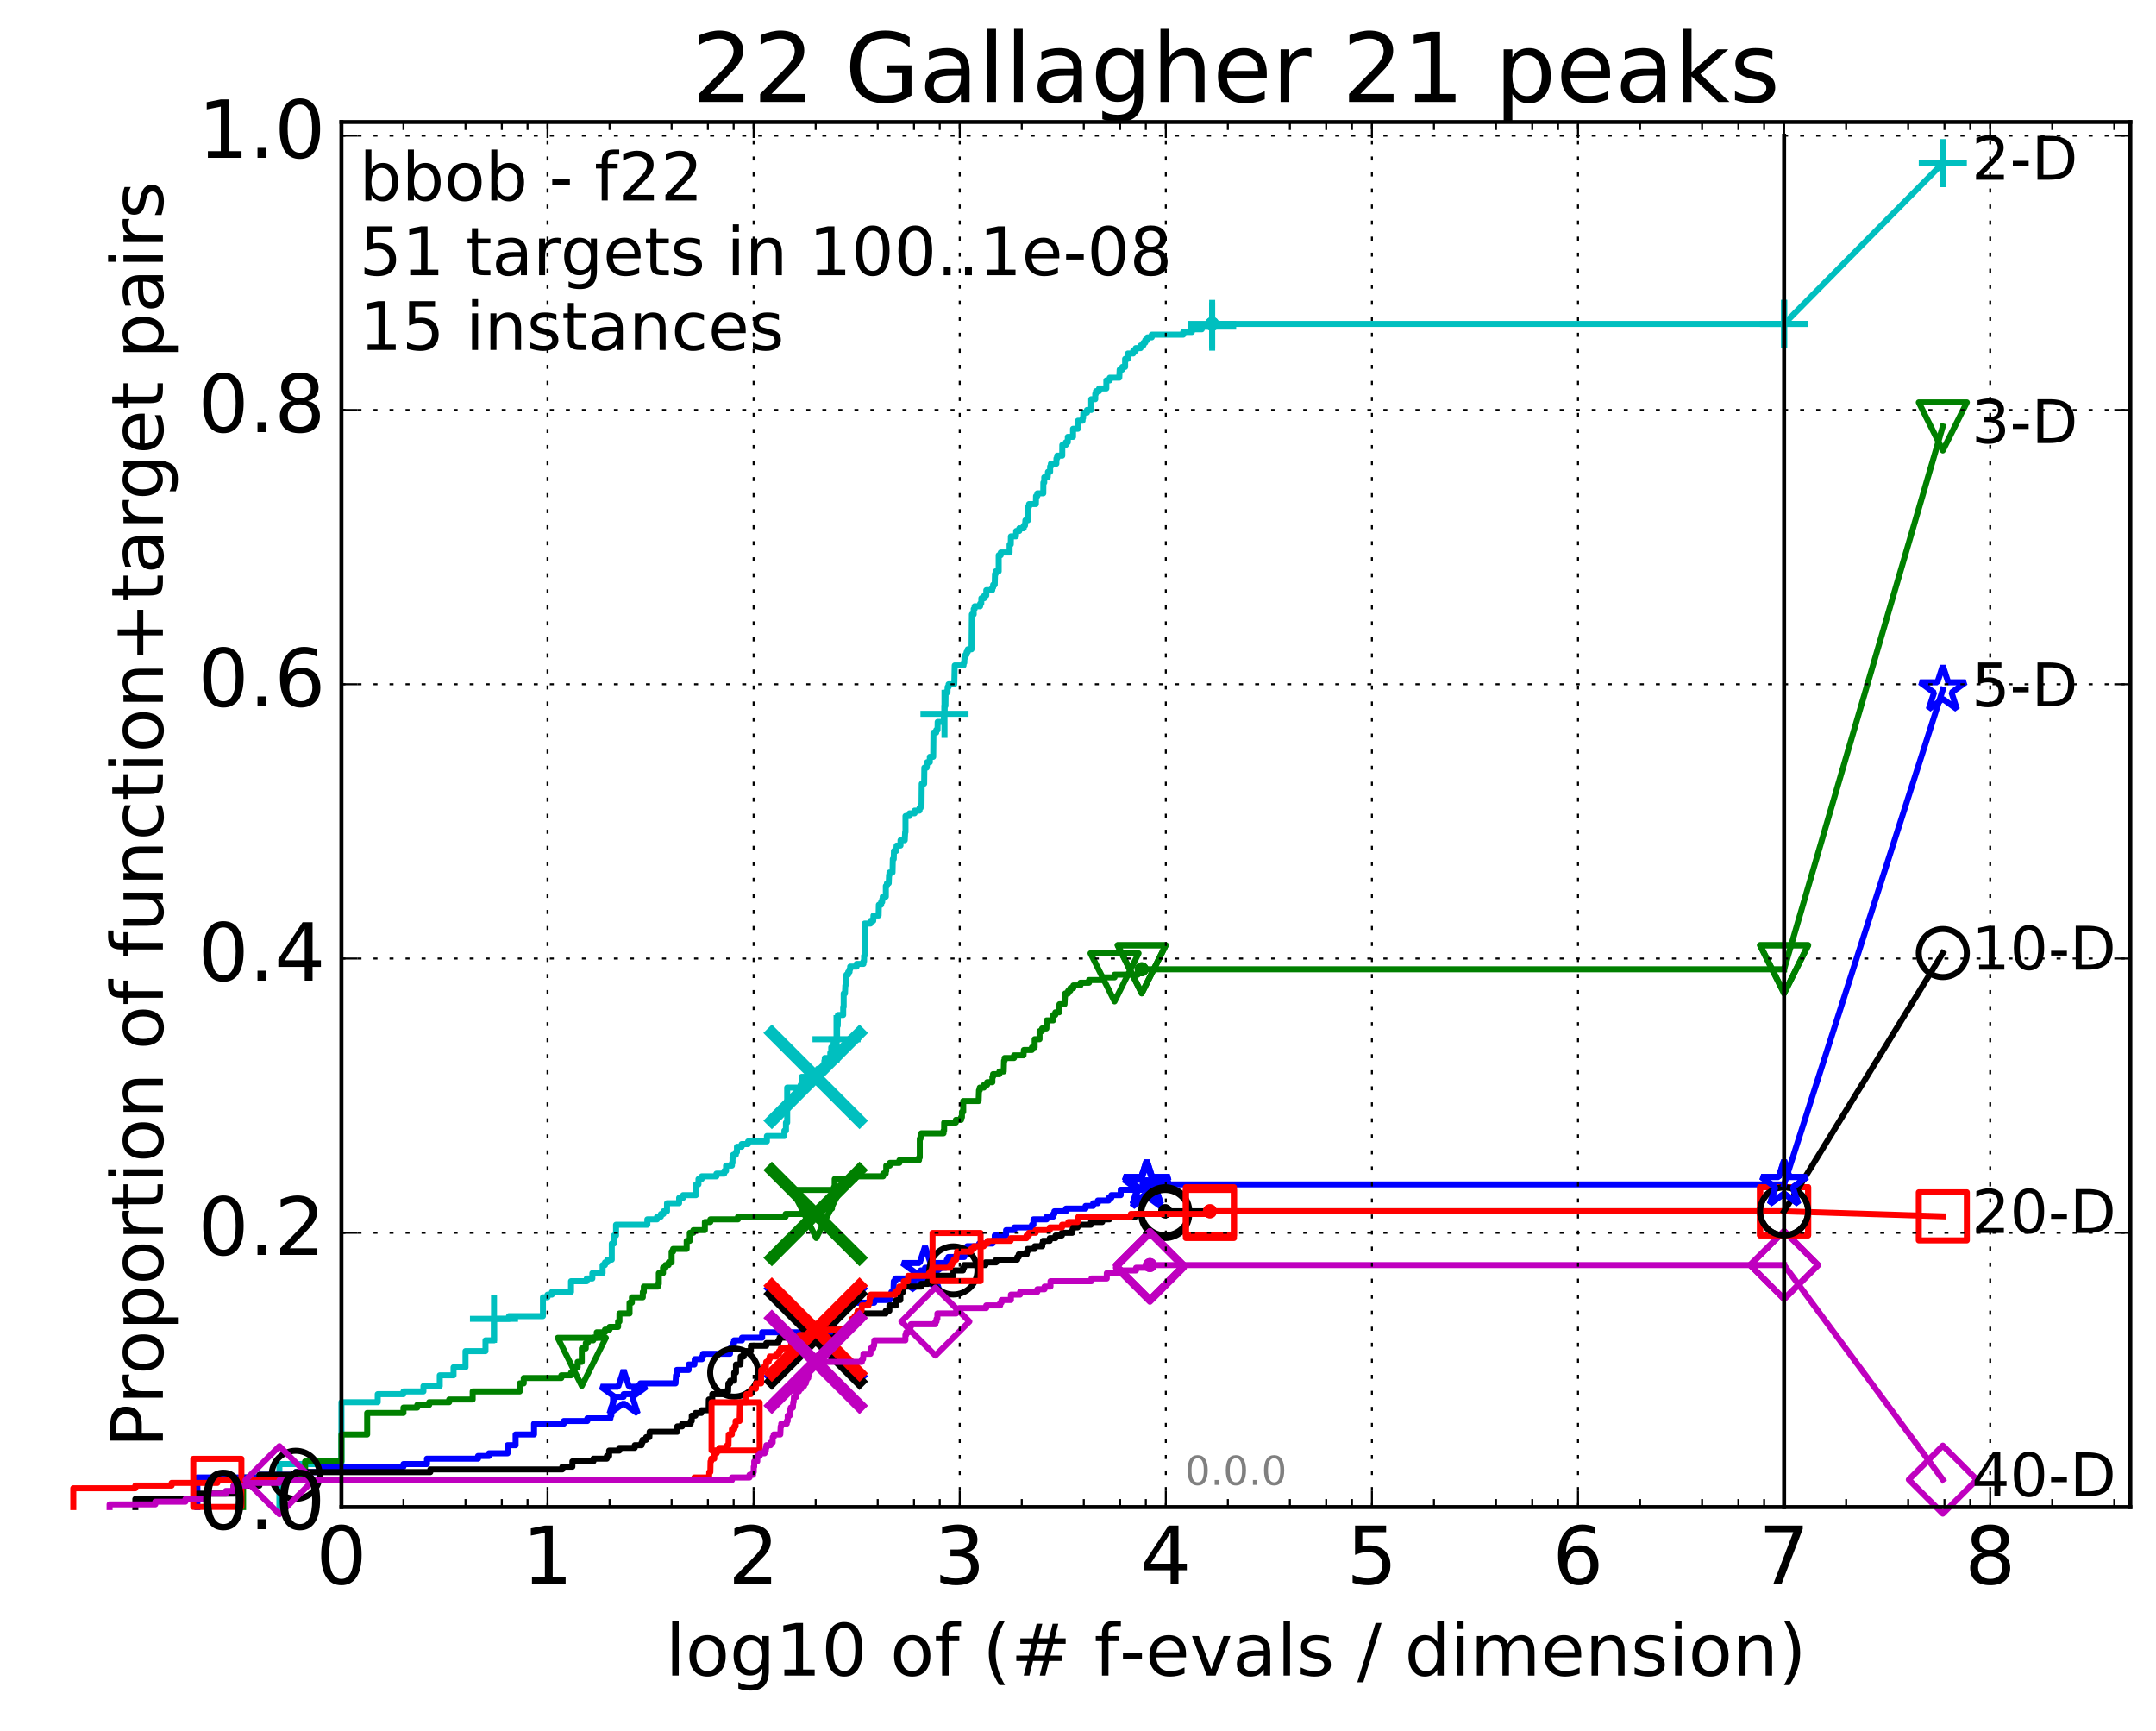 <?xml version="1.0" encoding="utf-8" standalone="no"?>
<!DOCTYPE svg PUBLIC "-//W3C//DTD SVG 1.1//EN"
  "http://www.w3.org/Graphics/SVG/1.1/DTD/svg11.dtd">
<!-- Created with matplotlib (http://matplotlib.org/) -->
<svg height="432pt" version="1.1" viewBox="0 0 538 432" width="538pt" xmlns="http://www.w3.org/2000/svg" xmlns:xlink="http://www.w3.org/1999/xlink">
 <defs>
  <style type="text/css">
*{stroke-linecap:butt;stroke-linejoin:round;stroke-miterlimit:100000;}
  </style>
 </defs>
 <g id="figure_1">
  <g id="patch_1">
   <path d="M 0 432.436 
L 538.8 432.436 
L 538.8 0 
L 0 0 
z
" style="fill:#ffffff;"/>
  </g>
  <g id="axes_1">
   <g id="patch_2">
    <path d="M 85.2 376.036 
L 531.6 376.036 
L 531.6 30.436 
L 85.2 30.436 
z
" style="fill:#ffffff;"/>
   </g>
   <g id="line2d_1">
    <defs>
     <path d="M 0 1.5 
C 0.398 1.5 0.779 1.342 1.061 1.061 
C 1.342 0.779 1.5 0.398 1.5 0 
C 1.5 -0.398 1.342 -0.779 1.061 -1.061 
C 0.779 -1.342 0.398 -1.5 0 -1.5 
C -0.398 -1.5 -0.779 -1.342 -1.061 -1.061 
C -1.342 -0.779 -1.5 -0.398 -1.5 0 
C -1.5 0.398 -1.342 0.779 -1.061 1.061 
C -0.779 1.342 -0.398 1.5 0 1.5 
z
" id="m0180f21e83" style="stroke:#00bfbf;stroke-width:0.5;"/>
    </defs>
    <g>
     <use style="fill:#00bfbf;stroke:#00bfbf;stroke-width:0.5;" x="302.477" xlink:href="#m0180f21e83" y="80.824"/>
     <use style="fill:#00bfbf;stroke:#00bfbf;stroke-width:0.5;" x="302.477" xlink:href="#m0180f21e83" y="80.824"/>
    </g>
   </g>
   <g id="line2d_2">
    <path d="M 69.718 376.036 
L 69.718 365.301 
L 85.2 365.301 
L 85.2 349.87 
L 94.256 349.87 
L 94.256 347.857 
L 100.682 347.857 
L 100.682 347.186 
L 105.665 347.186 
L 105.665 345.844 
L 109.738 345.844 
L 109.738 343.16 
L 113.181 343.16 
L 113.181 341.147 
L 116.163 341.147 
L 116.163 337.122 
L 121.147 337.122 
L 121.147 334.438 
L 123.276 334.438 
L 123.276 329.071 
L 127.007 329.071 
L 127.007 328.4 
L 135.483 328.4 
L 135.483 323.703 
L 136.629 323.703 
L 136.629 323.032 
L 137.718 323.032 
L 137.718 322.361 
L 142.489 322.361 
L 142.489 319.677 
L 146.417 319.677 
L 146.417 319.007 
L 147.813 319.007 
L 147.813 317.665 
L 150.369 317.665 
L 150.369 315.652 
L 150.964 315.652 
L 150.964 314.981 
L 151.545 314.981 
L 151.545 314.31 
L 152.662 314.31 
L 152.662 310.284 
L 153.2 310.284 
L 153.2 308.272 
L 153.725 308.272 
L 153.725 305.588 
L 161.535 305.588 
L 161.535 304.246 
L 163.962 304.246 
L 163.962 303.575 
L 164.926 303.575 
L 164.926 302.904 
L 165.546 302.904 
L 165.546 302.233 
L 166.446 302.233 
L 166.446 300.22 
L 169.465 300.22 
L 169.465 298.878 
L 170.469 298.878 
L 170.469 298.207 
L 173.665 298.207 
L 173.665 295.524 
L 174.295 295.524 
L 174.295 294.182 
L 175.107 294.182 
L 175.107 293.511 
L 178.777 293.511 
L 178.777 292.84 
L 180.72 292.84 
L 180.72 292.169 
L 181.18 292.169 
L 181.18 290.827 
L 182.65 290.827 
L 182.65 290.156 
L 182.792 290.156 
L 182.792 288.814 
L 182.933 288.814 
L 182.933 288.143 
L 183.625 288.143 
L 183.625 287.472 
L 183.895 287.472 
L 183.895 286.131 
L 185.075 286.131 
L 185.075 285.46 
L 186.675 285.46 
L 186.675 284.789 
L 191.372 284.789 
L 191.372 283.447 
L 195.731 283.447 
L 195.731 282.105 
L 196.124 282.105 
L 196.124 280.092 
L 196.433 280.092 
L 196.433 271.37 
L 199.777 271.37 
L 199.777 270.699 
L 200.04 270.699 
L 200.04 268.686 
L 204.09 268.686 
L 204.09 266.673 
L 205.617 266.673 
L 205.718 264.661 
L 205.819 264.661 
L 205.819 263.99 
L 207.188 263.99 
L 207.188 262.648 
L 207.424 262.648 
L 207.424 261.306 
L 207.934 261.306 
L 208.026 259.964 
L 208.745 259.964 
L 208.745 259.293 
L 208.877 259.293 
L 208.877 255.938 
L 209.052 255.938 
L 209.096 253.255 
L 210.406 253.255 
L 210.406 251.242 
L 210.529 251.242 
L 210.529 247.887 
L 210.854 247.887 
L 210.934 245.874 
L 211.014 245.874 
L 211.014 244.532 
L 211.213 244.532 
L 211.213 243.191 
L 211.644 243.191 
L 211.644 242.52 
L 211.991 242.52 
L 211.991 241.849 
L 212.144 241.849 
L 212.144 241.178 
L 213.755 241.178 
L 213.755 240.507 
L 215.456 240.507 
L 215.456 239.836 
L 215.619 239.836 
L 215.619 238.494 
L 215.749 238.494 
L 215.749 230.443 
L 217.218 230.443 
L 217.218 229.772 
L 217.904 229.772 
L 217.963 228.43 
L 219.242 228.43 
L 219.298 225.746 
L 219.869 225.746 
L 219.869 225.075 
L 220.137 225.075 
L 220.137 224.404 
L 220.269 224.404 
L 220.269 223.733 
L 221.047 223.733 
L 221.047 221.05 
L 221.326 221.05 
L 221.326 220.379 
L 221.775 220.379 
L 221.849 218.366 
L 221.947 218.366 
L 221.947 217.695 
L 222.717 217.695 
L 222.788 214.34 
L 223.023 214.34 
L 223.069 212.327 
L 223.644 212.327 
L 223.735 210.986 
L 224.708 210.986 
L 224.708 209.644 
L 225.764 209.644 
L 225.867 207.631 
L 225.949 207.631 
L 225.949 203.605 
L 226.97 203.605 
L 226.97 202.934 
L 228.225 202.934 
L 228.225 202.263 
L 229.448 202.263 
L 229.448 201.592 
L 229.726 201.592 
L 229.726 200.922 
L 229.95 200.922 
L 230.001 195.554 
L 230.608 195.554 
L 230.657 191.528 
L 231.263 191.528 
L 231.327 190.187 
L 232.024 190.187 
L 232.024 188.845 
L 232.866 188.845 
L 232.926 182.806 
L 233.619 182.806 
L 233.619 182.135 
L 233.951 182.135 
L 233.979 180.122 
L 235.538 180.122 
L 235.538 178.11 
L 235.684 178.11 
L 235.684 176.097 
L 235.921 176.097 
L 235.961 172.742 
L 236.427 172.742 
L 236.465 171.4 
L 236.707 171.4 
L 236.707 170.729 
L 238.127 170.729 
L 238.234 166.033 
L 240.437 166.033 
L 240.437 165.362 
L 240.629 165.362 
L 240.66 164.02 
L 240.913 164.02 
L 240.913 163.349 
L 241.194 163.349 
L 241.194 162.678 
L 241.492 162.678 
L 241.492 162.007 
L 242.432 162.007 
L 242.52 153.285 
L 242.973 153.285 
L 242.973 151.943 
L 243.211 151.943 
L 243.211 151.272 
L 244.577 151.272 
L 244.577 150.601 
L 244.859 150.601 
L 244.886 149.259 
L 245.619 149.259 
L 245.619 148.588 
L 246.114 148.588 
L 246.114 147.246 
L 247.599 147.246 
L 247.599 146.576 
L 247.823 146.576 
L 247.823 145.905 
L 248.219 145.905 
L 248.287 143.221 
L 248.452 143.221 
L 248.452 142.55 
L 249.209 142.55 
L 249.209 138.524 
L 249.724 138.524 
L 249.724 137.853 
L 251.927 137.853 
L 251.927 135.841 
L 252.226 135.841 
L 252.251 133.828 
L 253.508 133.828 
L 253.579 132.486 
L 254.35 132.486 
L 254.35 131.815 
L 255.448 131.815 
L 255.448 131.144 
L 255.773 131.144 
L 255.875 129.802 
L 256.536 129.802 
L 256.536 126.447 
L 256.779 126.447 
L 256.779 125.776 
L 258.484 125.776 
L 258.526 123.764 
L 258.867 123.764 
L 258.867 123.093 
L 260.336 123.093 
L 260.354 120.409 
L 260.577 120.409 
L 260.577 119.067 
L 261.437 119.067 
L 261.5 117.725 
L 262.043 117.725 
L 262.043 116.383 
L 262.234 116.383 
L 262.234 115.712 
L 263.599 115.712 
L 263.614 114.371 
L 263.806 114.371 
L 263.806 113.7 
L 265.067 113.7 
L 265.081 111.016 
L 265.962 111.016 
L 265.962 110.345 
L 266.458 110.345 
L 266.458 109.003 
L 267.755 109.003 
L 267.755 106.99 
L 268.981 106.99 
L 268.981 104.977 
L 270.142 104.977 
L 270.142 104.306 
L 270.275 104.306 
L 270.345 102.965 
L 271.247 102.965 
L 271.247 102.294 
L 272.299 102.294 
L 272.299 99.61 
L 273.304 99.61 
L 273.304 98.268 
L 273.48 98.268 
L 273.48 97.597 
L 274.266 97.597 
L 274.266 96.926 
L 276.073 96.926 
L 276.073 94.913 
L 276.925 94.913 
L 276.925 94.242 
L 279.301 94.242 
L 279.397 92.23 
L 280.04 92.23 
L 280.04 91.559 
L 280.755 91.559 
L 280.755 89.546 
L 281.448 89.546 
L 281.448 88.204 
L 282.773 88.204 
L 282.773 87.533 
L 283.407 87.533 
L 283.407 86.862 
L 284.624 86.862 
L 284.624 86.191 
L 285.312 86.191 
L 285.312 85.52 
L 285.778 85.52 
L 285.778 84.849 
L 286.333 84.849 
L 286.333 84.178 
L 287.404 84.178 
L 287.404 83.507 
L 295.256 83.507 
L 295.256 82.836 
L 297.42 82.836 
L 297.42 82.166 
L 299.889 82.166 
L 299.889 81.495 
L 302.477 81.495 
L 302.477 80.824 
L 445.2 80.824 
L 445.2 80.824 
" style="fill:none;stroke:#00bfbf;stroke-linecap:square;stroke-width:1.5;"/>
   </g>
   <g id="line2d_3">
    <defs>
     <path d="M -6 0 
L 6 0 
M 0 6 
L 0 -6 
" id="mfc4e7d2c52" style="stroke:#00bfbf;stroke-width:1.5;"/>
    </defs>
    <g>
     <use style="fill:none;stroke:#00bfbf;stroke-width:1.5;" x="123.276" xlink:href="#mfc4e7d2c52" y="329.071"/>
     <use style="fill:none;stroke:#00bfbf;stroke-width:1.5;" x="208.745" xlink:href="#mfc4e7d2c52" y="259.293"/>
     <use style="fill:none;stroke:#00bfbf;stroke-width:1.5;" x="235.684" xlink:href="#mfc4e7d2c52" y="178.11"/>
     <use style="fill:none;stroke:#00bfbf;stroke-width:1.5;" x="302.477" xlink:href="#mfc4e7d2c52" y="81.495"/>
     <use style="fill:none;stroke:#00bfbf;stroke-width:1.5;" x="302.477" xlink:href="#mfc4e7d2c52" y="80.824"/>
     <use style="fill:none;stroke:#00bfbf;stroke-width:1.5;" x="445.2" xlink:href="#mfc4e7d2c52" y="80.824"/>
    </g>
   </g>
   <g id="line2d_4"/>
   <g id="line2d_5">
    <path clip-path="url(#pfdde35fd2b)" d="M 203.539 268.686 
" style="fill:none;stroke:#00bfbf;stroke-linecap:square;"/>
    <defs>
     <path d="M -12 12 
L 12 -12 
M -12 -12 
L 12 12 
" id="m93d0bdeeea" style="stroke:#00bfbf;stroke-width:3.0;"/>
    </defs>
    <g clip-path="url(#pfdde35fd2b)">
     <use style="fill:#00bfbf;stroke:#00bfbf;stroke-width:3.0;" x="203.539" xlink:href="#m93d0bdeeea" y="268.686"/>
    </g>
   </g>
   <g id="line2d_6">
    <defs>
     <path d="M 0 1.5 
C 0.398 1.5 0.779 1.342 1.061 1.061 
C 1.342 0.779 1.5 0.398 1.5 0 
C 1.5 -0.398 1.342 -0.779 1.061 -1.061 
C 0.779 -1.342 0.398 -1.5 0 -1.5 
C -0.398 -1.5 -0.779 -1.342 -1.061 -1.061 
C -1.342 -0.779 -1.5 -0.398 -1.5 0 
C -1.5 0.398 -1.342 0.779 -1.061 1.061 
C -0.779 1.342 -0.398 1.5 0 1.5 
z
" id="mf5213a02d7" style="stroke:#008000;stroke-width:0.5;"/>
    </defs>
    <g>
     <use style="fill:#008000;stroke:#008000;stroke-width:0.5;" x="284.902" xlink:href="#mf5213a02d7" y="241.849"/>
     <use style="fill:#008000;stroke:#008000;stroke-width:0.5;" x="284.902" xlink:href="#mf5213a02d7" y="241.849"/>
    </g>
   </g>
   <g id="line2d_7">
    <path d="M 60.662 376.036 
L 60.662 368.656 
L 76.144 368.656 
L 76.144 364.63 
L 85.2 364.63 
L 85.2 357.921 
L 91.625 357.921 
L 91.625 352.553 
L 100.682 352.553 
L 100.682 351.212 
L 104.125 351.212 
L 104.125 350.541 
L 107.107 350.541 
L 107.107 349.87 
L 112.091 349.87 
L 112.091 349.199 
L 117.951 349.199 
L 117.951 347.186 
L 129.701 347.186 
L 129.701 345.173 
L 130.694 345.173 
L 130.694 343.831 
L 140.072 343.831 
L 140.072 343.16 
L 142.489 343.16 
L 142.489 342.489 
L 143.054 342.489 
L 143.054 341.147 
L 144.144 341.147 
L 144.144 339.806 
L 145.183 339.806 
L 145.183 336.451 
L 146.176 336.451 
L 146.176 335.109 
L 146.656 335.109 
L 146.656 334.438 
L 148.038 334.438 
L 148.038 333.767 
L 148.914 333.767 
L 148.914 332.425 
L 150.964 332.425 
L 150.964 331.754 
L 152.11 331.754 
L 152.11 331.083 
L 154.239 331.083 
L 154.239 329.742 
L 154.575 329.742 
L 154.575 327.729 
L 157.094 327.729 
L 157.094 325.045 
L 157.682 325.045 
L 157.682 323.703 
L 160.409 323.703 
L 160.409 322.361 
L 160.664 322.361 
L 160.664 321.019 
L 164.18 321.019 
L 164.18 320.348 
L 164.395 320.348 
L 164.395 317.665 
L 165.444 317.665 
L 165.444 316.323 
L 166.051 316.323 
L 166.051 315.652 
L 166.834 315.652 
L 166.834 314.981 
L 167.592 314.981 
L 167.592 312.297 
L 167.961 312.297 
L 167.961 311.626 
L 171.351 311.626 
L 171.351 309.613 
L 172.124 309.613 
L 172.124 307.601 
L 173.018 307.601 
L 173.018 306.93 
L 175.891 306.93 
L 175.891 304.917 
L 177.26 304.917 
L 177.26 304.246 
L 184.163 304.246 
L 184.163 303.575 
L 196.046 303.575 
L 196.046 302.904 
L 203.687 302.904 
L 203.687 302.233 
L 205.119 302.233 
L 205.119 301.562 
L 207.611 301.562 
L 207.673 297.537 
L 208.102 297.537 
L 208.102 296.195 
L 208.283 296.195 
L 208.283 294.182 
L 213.303 294.182 
L 213.303 293.511 
L 220.374 293.511 
L 220.374 292.84 
L 221.013 292.84 
L 221.013 292.169 
L 221.149 292.169 
L 221.149 290.827 
L 222.045 290.827 
L 222.045 290.156 
L 224.432 290.156 
L 224.432 289.485 
L 229.331 289.485 
L 229.331 288.814 
L 229.518 288.814 
L 229.518 284.118 
L 229.703 284.118 
L 229.703 283.447 
L 229.898 283.447 
L 229.898 282.776 
L 235.449 282.776 
L 235.449 282.105 
L 235.592 282.105 
L 235.609 280.092 
L 238.52 280.092 
L 238.52 279.421 
L 239.826 279.421 
L 239.826 278.75 
L 240.037 278.75 
L 240.037 277.408 
L 240.362 277.408 
L 240.362 274.725 
L 244.194 274.725 
L 244.29 272.041 
L 244.488 272.041 
L 244.488 271.37 
L 245.511 271.37 
L 245.511 270.699 
L 246.315 270.699 
L 246.315 270.028 
L 247.63 270.028 
L 247.63 268.686 
L 247.8 268.686 
L 247.8 268.015 
L 249.384 268.015 
L 249.384 267.344 
L 250.462 267.344 
L 250.535 264.661 
L 250.684 264.661 
L 250.684 263.99 
L 253.04 263.99 
L 253.04 263.319 
L 255.41 263.319 
L 255.49 261.977 
L 257.498 261.977 
L 257.498 261.306 
L 258.183 261.306 
L 258.183 259.293 
L 259.409 259.293 
L 259.409 257.28 
L 260.037 257.28 
L 260.037 256.609 
L 261.123 256.609 
L 261.168 254.597 
L 262.799 254.597 
L 262.799 253.255 
L 263.341 253.255 
L 263.341 252.584 
L 264.319 252.584 
L 264.373 250.571 
L 265.639 250.571 
L 265.742 248.558 
L 265.793 248.558 
L 265.793 247.887 
L 266.539 247.887 
L 266.539 247.216 
L 267.08 247.216 
L 267.08 246.545 
L 267.831 246.545 
L 267.831 245.874 
L 269.601 245.874 
L 269.601 245.203 
L 271.75 245.203 
L 271.75 244.532 
L 275.026 244.532 
L 275.026 243.862 
L 278.123 243.862 
L 278.123 243.191 
L 283.915 243.191 
L 283.915 242.52 
L 284.902 242.52 
L 284.902 241.849 
L 445.2 241.849 
L 445.2 241.849 
" style="fill:none;stroke:#008000;stroke-linecap:square;stroke-width:1.5;"/>
   </g>
   <g id="line2d_8">
    <defs>
     <path d="M -0 6 
L 6 -6 
L -6 -6 
z
" id="m23c0096158" style="stroke:#008000;stroke-linejoin:miter;stroke-width:1.5;"/>
    </defs>
    <g>
     <use style="fill:none;stroke:#008000;stroke-linejoin:miter;stroke-width:1.5;" x="145.183" xlink:href="#m23c0096158" y="339.806"/>
     <use style="fill:none;stroke:#008000;stroke-linejoin:miter;stroke-width:1.5;" x="203.687" xlink:href="#m23c0096158" y="302.904"/>
     <use style="fill:none;stroke:#008000;stroke-linejoin:miter;stroke-width:1.5;" x="278.123" xlink:href="#m23c0096158" y="243.862"/>
     <use style="fill:none;stroke:#008000;stroke-linejoin:miter;stroke-width:1.5;" x="284.902" xlink:href="#m23c0096158" y="241.849"/>
     <use style="fill:none;stroke:#008000;stroke-linejoin:miter;stroke-width:1.5;" x="284.902" xlink:href="#m23c0096158" y="241.849"/>
     <use style="fill:none;stroke:#008000;stroke-linejoin:miter;stroke-width:1.5;" x="445.2" xlink:href="#m23c0096158" y="241.849"/>
    </g>
   </g>
   <g id="line2d_9"/>
   <g id="line2d_10">
    <path clip-path="url(#pfdde35fd2b)" d="M 203.539 302.904 
" style="fill:none;stroke:#008000;stroke-linecap:square;"/>
    <defs>
     <path d="M -12 12 
L 12 -12 
M -12 -12 
L 12 12 
" id="m46ed73bc22" style="stroke:#008000;stroke-width:3.0;"/>
    </defs>
    <g clip-path="url(#pfdde35fd2b)">
     <use style="fill:#008000;stroke:#008000;stroke-width:3.0;" x="203.539" xlink:href="#m46ed73bc22" y="302.904"/>
    </g>
   </g>
   <g id="line2d_11">
    <defs>
     <path d="M 0 1.5 
C 0.398 1.5 0.779 1.342 1.061 1.061 
C 1.342 0.779 1.5 0.398 1.5 0 
C 1.5 -0.398 1.342 -0.779 1.061 -1.061 
C 0.779 -1.342 0.398 -1.5 0 -1.5 
C -0.398 -1.5 -0.779 -1.342 -1.061 -1.061 
C -1.342 -0.779 -1.5 -0.398 -1.5 0 
C -1.5 0.398 -1.342 0.779 -1.061 1.061 
C -0.779 1.342 -0.398 1.5 0 1.5 
z
" id="mcabd95fb08" style="stroke:#0000ff;stroke-width:0.5;"/>
    </defs>
    <g>
     <use style="fill:#0000ff;stroke:#0000ff;stroke-width:0.5;" x="286.149" xlink:href="#mcabd95fb08" y="295.524"/>
     <use style="fill:#0000ff;stroke:#0000ff;stroke-width:0.5;" x="286.149" xlink:href="#mcabd95fb08" y="295.524"/>
    </g>
   </g>
   <g id="line2d_12">
    <path d="M 49.253 376.036 
L 49.253 368.656 
L 64.735 368.656 
L 64.735 367.985 
L 73.791 367.985 
L 73.791 367.314 
L 80.216 367.314 
L 80.216 365.972 
L 100.682 365.972 
L 100.682 365.301 
L 106.541 365.301 
L 106.541 363.959 
L 119.285 363.959 
L 119.285 363.288 
L 122.023 363.288 
L 122.023 362.617 
L 126.661 362.617 
L 126.661 360.605 
L 128.662 360.605 
L 128.662 357.921 
L 133.26 357.921 
L 133.26 355.237 
L 140.701 355.237 
L 140.701 354.566 
L 146.561 354.566 
L 146.561 353.895 
L 152.332 353.895 
L 152.332 353.224 
L 152.552 353.224 
L 152.552 351.212 
L 152.986 351.212 
L 152.986 348.528 
L 155.617 348.528 
L 155.617 347.857 
L 158.311 347.857 
L 158.311 346.515 
L 159.141 346.515 
L 159.141 345.844 
L 159.784 345.844 
L 159.784 345.173 
L 168.575 345.173 
L 168.681 343.16 
L 168.893 343.16 
L 168.893 341.818 
L 171.849 341.818 
L 171.849 340.477 
L 173.279 340.477 
L 173.366 339.135 
L 175.186 339.135 
L 175.186 338.464 
L 175.424 338.464 
L 175.424 337.793 
L 182.161 337.793 
L 182.161 336.451 
L 182.736 336.451 
L 182.736 335.78 
L 182.961 335.78 
L 182.961 335.109 
L 183.185 335.109 
L 183.185 334.438 
L 185.151 334.438 
L 185.151 333.767 
L 190.186 333.767 
L 190.186 332.425 
L 207.796 332.425 
L 207.796 331.083 
L 208.199 331.083 
L 208.199 329.742 
L 208.665 329.742 
L 208.665 329.071 
L 209.07 329.071 
L 209.122 327.729 
L 209.192 327.729 
L 209.192 327.058 
L 210.958 327.058 
L 210.958 325.716 
L 211.668 325.716 
L 211.668 325.045 
L 218.155 325.045 
L 218.155 324.374 
L 221.986 324.374 
L 221.986 323.703 
L 222.229 323.703 
L 222.229 323.032 
L 222.431 323.032 
L 222.431 322.361 
L 222.943 322.361 
L 223.036 319.677 
L 223.407 319.677 
L 223.407 319.007 
L 229.588 319.007 
L 229.588 317.665 
L 229.74 317.665 
L 229.74 316.994 
L 230.832 316.994 
L 230.832 316.323 
L 236.055 316.323 
L 236.055 315.652 
L 236.272 315.652 
L 236.272 314.31 
L 236.641 314.31 
L 236.641 313.639 
L 240.614 313.639 
L 240.614 312.968 
L 241.345 312.968 
L 241.345 310.955 
L 244.326 310.955 
L 244.326 310.284 
L 247.661 310.284 
L 247.661 309.613 
L 248.224 309.613 
L 248.224 308.272 
L 251.057 308.272 
L 251.057 306.93 
L 253.129 306.93 
L 253.129 306.259 
L 257.518 306.259 
L 257.518 305.588 
L 257.882 305.588 
L 257.882 304.246 
L 261.185 304.246 
L 261.185 303.575 
L 262.815 303.575 
L 262.815 302.904 
L 263.102 302.904 
L 263.102 302.233 
L 266.008 302.233 
L 266.008 301.562 
L 270.885 301.562 
L 270.885 300.891 
L 272.79 300.891 
L 272.79 300.22 
L 273.95 300.22 
L 273.95 299.549 
L 276.645 299.549 
L 276.645 298.878 
L 277.325 298.878 
L 277.325 298.207 
L 279.661 298.207 
L 279.661 296.866 
L 285.015 296.866 
L 285.015 296.195 
L 286.149 296.195 
L 286.149 295.524 
L 445.2 295.524 
L 445.2 295.524 
" style="fill:none;stroke:#0000ff;stroke-linecap:square;stroke-width:1.5;"/>
   </g>
   <g id="line2d_13">
    <defs>
     <path d="M 0 -6 
L -1.347 -1.854 
L -5.706 -1.854 
L -2.18 0.708 
L -3.527 4.854 
L -0 2.292 
L 3.527 4.854 
L 2.18 0.708 
L 5.706 -1.854 
L 1.347 -1.854 
z
" id="mc6f4a3233a" style="stroke:#0000ff;stroke-linejoin:bevel;stroke-width:1.5;"/>
    </defs>
    <g>
     <use style="fill:none;stroke:#0000ff;stroke-linejoin:bevel;stroke-width:1.5;" x="155.617" xlink:href="#mc6f4a3233a" y="347.857"/>
     <use style="fill:none;stroke:#0000ff;stroke-linejoin:bevel;stroke-width:1.5;" x="230.832" xlink:href="#mc6f4a3233a" y="316.994"/>
     <use style="fill:none;stroke:#0000ff;stroke-linejoin:bevel;stroke-width:1.5;" x="286.149" xlink:href="#mc6f4a3233a" y="296.195"/>
     <use style="fill:none;stroke:#0000ff;stroke-linejoin:bevel;stroke-width:1.5;" x="286.149" xlink:href="#mc6f4a3233a" y="295.524"/>
     <use style="fill:none;stroke:#0000ff;stroke-linejoin:bevel;stroke-width:1.5;" x="286.149" xlink:href="#mc6f4a3233a" y="295.524"/>
     <use style="fill:none;stroke:#0000ff;stroke-linejoin:bevel;stroke-width:1.5;" x="445.2" xlink:href="#mc6f4a3233a" y="295.524"/>
    </g>
   </g>
   <g id="line2d_14"/>
   <g id="line2d_15">
    <path clip-path="url(#pfdde35fd2b)" d="M 203.539 332.425 
" style="fill:none;stroke:#0000ff;stroke-linecap:square;"/>
    <defs>
     <path d="M -12 12 
L 12 -12 
M -12 -12 
L 12 12 
" id="me1d95a5647" style="stroke:#0000ff;stroke-width:3.0;"/>
    </defs>
    <g clip-path="url(#pfdde35fd2b)">
     <use style="fill:#0000ff;stroke:#0000ff;stroke-width:3.0;" x="203.539" xlink:href="#me1d95a5647" y="332.425"/>
    </g>
   </g>
   <g id="line2d_16">
    <defs>
     <path d="M 0 1.5 
C 0.398 1.5 0.779 1.342 1.061 1.061 
C 1.342 0.779 1.5 0.398 1.5 0 
C 1.5 -0.398 1.342 -0.779 1.061 -1.061 
C 0.779 -1.342 0.398 -1.5 0 -1.5 
C -0.398 -1.5 -0.779 -1.342 -1.061 -1.061 
C -1.342 -0.779 -1.5 -0.398 -1.5 0 
C -1.5 0.398 -1.342 0.779 -1.061 1.061 
C -0.779 1.342 -0.398 1.5 0 1.5 
z
" id="m75fd1decd5" style="stroke:#000000;stroke-width:0.5;"/>
    </defs>
    <g>
     <use style="stroke:#000000;stroke-width:0.5;" x="290.761" xlink:href="#m75fd1decd5" y="302.233"/>
     <use style="stroke:#000000;stroke-width:0.5;" x="290.761" xlink:href="#m75fd1decd5" y="302.233"/>
    </g>
   </g>
   <g id="line2d_17">
    <path d="M 33.771 376.036 
L 33.771 374.023 
L 49.253 374.023 
L 49.253 372.682 
L 58.309 372.682 
L 58.309 370.669 
L 64.735 370.669 
L 64.735 367.985 
L 73.791 367.985 
L 73.791 367.314 
L 107.384 367.314 
L 107.384 366.643 
L 140.325 366.643 
L 140.325 365.972 
L 142.83 365.972 
L 142.83 364.63 
L 148.083 364.63 
L 148.083 363.959 
L 151.43 363.959 
L 151.43 363.288 
L 151.998 363.288 
L 151.998 361.947 
L 154.541 361.947 
L 154.541 361.276 
L 158.396 361.276 
L 158.396 360.605 
L 160.099 360.605 
L 160.099 359.934 
L 160.332 359.934 
L 160.332 359.263 
L 161.241 359.263 
L 161.241 358.592 
L 162.042 358.592 
L 162.114 357.25 
L 168.998 357.25 
L 168.998 355.908 
L 170.222 355.908 
L 170.222 355.237 
L 172.351 355.237 
L 172.351 354.566 
L 172.62 354.566 
L 172.62 353.224 
L 173.537 353.224 
L 173.537 352.553 
L 175.027 352.553 
L 175.027 351.882 
L 176.833 351.882 
L 176.87 349.199 
L 177.738 349.199 
L 177.738 347.857 
L 180.689 347.857 
L 180.689 347.186 
L 181.691 347.186 
L 181.751 345.173 
L 182.19 345.173 
L 182.19 344.502 
L 183.212 344.502 
L 183.212 342.489 
L 183.652 342.489 
L 183.652 340.477 
L 184.766 340.477 
L 184.844 338.464 
L 185.579 338.464 
L 185.579 337.793 
L 185.852 337.793 
L 185.852 337.122 
L 187.377 337.122 
L 187.377 335.78 
L 191.218 335.78 
L 191.218 335.109 
L 194.207 335.109 
L 194.207 334.438 
L 194.527 334.438 
L 194.527 333.767 
L 208.532 333.767 
L 208.532 333.096 
L 208.824 333.096 
L 208.824 332.425 
L 209.035 332.425 
L 209.035 331.754 
L 211.93 331.754 
L 211.93 330.412 
L 212.684 330.412 
L 212.684 329.742 
L 212.993 329.742 
L 212.993 329.071 
L 213.699 329.071 
L 213.699 328.4 
L 214.838 328.4 
L 214.838 327.729 
L 221.017 327.729 
L 221.017 327.058 
L 221.937 327.058 
L 221.937 325.716 
L 223.598 325.716 
L 223.598 324.374 
L 224.673 324.374 
L 224.682 322.361 
L 225.377 322.361 
L 225.457 321.019 
L 229.868 321.019 
L 229.868 320.348 
L 231.558 320.348 
L 231.558 319.677 
L 231.868 319.677 
L 231.868 319.007 
L 232.509 319.007 
L 232.509 318.336 
L 237.906 318.336 
L 237.906 316.994 
L 240.317 316.994 
L 240.317 316.323 
L 240.578 316.323 
L 240.578 315.652 
L 245.916 315.652 
L 245.916 314.981 
L 248.56 314.981 
L 248.56 314.31 
L 253.836 314.31 
L 253.836 313.639 
L 254.213 313.639 
L 254.213 312.968 
L 256.218 312.968 
L 256.218 312.297 
L 256.412 312.297 
L 256.412 311.626 
L 258.195 311.626 
L 258.195 310.955 
L 260.088 310.955 
L 260.088 310.284 
L 260.249 310.284 
L 260.249 309.613 
L 261.946 309.613 
L 261.946 308.942 
L 263.384 308.942 
L 263.384 308.272 
L 264.983 308.272 
L 264.983 307.601 
L 267.564 307.601 
L 267.564 306.93 
L 267.68 306.93 
L 267.68 306.259 
L 268.909 306.259 
L 268.909 305.588 
L 272.228 305.588 
L 272.228 304.917 
L 275.052 304.917 
L 275.052 304.246 
L 276.867 304.246 
L 276.867 303.575 
L 283.37 303.575 
L 283.37 302.904 
L 290.761 302.904 
L 290.761 302.233 
L 445.2 302.233 
L 445.2 302.233 
" style="fill:none;stroke:#000000;stroke-linecap:square;stroke-width:1.5;"/>
   </g>
   <g id="line2d_18">
    <defs>
     <path d="M 0 6 
C 1.591 6 3.117 5.368 4.243 4.243 
C 5.368 3.117 6 1.591 6 0 
C 6 -1.591 5.368 -3.117 4.243 -4.243 
C 3.117 -5.368 1.591 -6 0 -6 
C -1.591 -6 -3.117 -5.368 -4.243 -4.243 
C -5.368 -3.117 -6 -1.591 -6 0 
C -6 1.591 -5.368 3.117 -4.243 4.243 
C -3.117 5.368 -1.591 6 0 6 
z
" id="m23313a1ac3" style="stroke:#000000;stroke-width:1.5;"/>
    </defs>
    <g>
     <use style="fill:none;stroke:#000000;stroke-width:1.5;" x="73.791" xlink:href="#m23313a1ac3" y="367.985"/>
     <use style="fill:none;stroke:#000000;stroke-width:1.5;" x="183.212" xlink:href="#m23313a1ac3" y="342.489"/>
     <use style="fill:none;stroke:#000000;stroke-width:1.5;" x="237.906" xlink:href="#m23313a1ac3" y="316.994"/>
     <use style="fill:none;stroke:#000000;stroke-width:1.5;" x="290.761" xlink:href="#m23313a1ac3" y="302.904"/>
     <use style="fill:none;stroke:#000000;stroke-width:1.5;" x="290.761" xlink:href="#m23313a1ac3" y="302.233"/>
     <use style="fill:none;stroke:#000000;stroke-width:1.5;" x="445.2" xlink:href="#m23313a1ac3" y="302.233"/>
    </g>
   </g>
   <g id="line2d_19"/>
   <g id="line2d_20">
    <path clip-path="url(#pfdde35fd2b)" d="M 203.539 333.767 
" style="fill:none;stroke:#000000;stroke-linecap:square;"/>
    <defs>
     <path d="M -12 12 
L 12 -12 
M -12 -12 
L 12 12 
" id="m33403b8667" style="stroke:#000000;stroke-width:3.0;"/>
    </defs>
    <g clip-path="url(#pfdde35fd2b)">
     <use style="stroke:#000000;stroke-width:3.0;" x="203.539" xlink:href="#m33403b8667" y="333.767"/>
    </g>
   </g>
   <g id="line2d_21">
    <defs>
     <path d="M 0 1.5 
C 0.398 1.5 0.779 1.342 1.061 1.061 
C 1.342 0.779 1.5 0.398 1.5 0 
C 1.5 -0.398 1.342 -0.779 1.061 -1.061 
C 0.779 -1.342 0.398 -1.5 0 -1.5 
C -0.398 -1.5 -0.779 -1.342 -1.061 -1.061 
C -1.342 -0.779 -1.5 -0.398 -1.5 0 
C -1.5 0.398 -1.342 0.779 -1.061 1.061 
C -0.779 1.342 -0.398 1.5 0 1.5 
z
" id="mfab419c60e" style="stroke:#ff0000;stroke-width:0.5;"/>
    </defs>
    <g>
     <use style="fill:#ff0000;stroke:#ff0000;stroke-width:0.5;" x="301.916" xlink:href="#mfab419c60e" y="302.233"/>
     <use style="fill:#ff0000;stroke:#ff0000;stroke-width:0.5;" x="301.916" xlink:href="#mfab419c60e" y="302.233"/>
    </g>
   </g>
   <g id="line2d_22">
    <path d="M 18.29 376.036 
L 18.29 371.34 
L 33.771 371.34 
L 33.771 370.669 
L 42.828 370.669 
L 42.828 369.998 
L 54.237 369.998 
L 54.237 369.327 
L 173.257 369.327 
L 173.257 368.656 
L 176.944 368.656 
L 176.98 367.314 
L 177.254 367.314 
L 177.308 364.63 
L 177.47 364.63 
L 177.47 363.959 
L 178.228 363.959 
L 178.228 362.617 
L 178.844 362.617 
L 178.844 361.947 
L 179.509 361.947 
L 179.509 361.276 
L 181.452 361.276 
L 181.452 360.605 
L 181.78 360.605 
L 181.839 357.921 
L 182.636 357.921 
L 182.636 356.579 
L 183.24 356.579 
L 183.24 355.908 
L 183.557 355.908 
L 183.557 354.566 
L 184.558 354.566 
L 184.663 350.541 
L 184.779 350.541 
L 184.779 349.87 
L 186.255 349.87 
L 186.255 347.857 
L 187.365 347.857 
L 187.365 347.186 
L 187.697 347.186 
L 187.697 346.515 
L 188.62 346.515 
L 188.62 345.173 
L 189.931 345.173 
L 189.951 341.818 
L 190.508 341.818 
L 190.508 341.147 
L 191.101 341.147 
L 191.188 339.806 
L 191.82 339.806 
L 191.82 339.135 
L 192.064 339.135 
L 192.064 338.464 
L 193.701 338.464 
L 193.701 337.793 
L 194.401 337.793 
L 194.401 337.122 
L 194.801 337.122 
L 194.801 336.451 
L 197.409 336.451 
L 197.409 335.109 
L 198.715 335.109 
L 198.715 334.438 
L 199.518 334.438 
L 199.518 333.096 
L 201.749 333.096 
L 201.749 332.425 
L 203.387 332.425 
L 203.387 331.754 
L 211.987 331.754 
L 211.987 331.083 
L 212.419 331.083 
L 212.419 330.412 
L 212.554 330.412 
L 212.554 329.071 
L 213.237 329.071 
L 213.237 328.4 
L 213.815 328.4 
L 213.815 327.729 
L 214.012 327.729 
L 214.012 327.058 
L 214.979 327.058 
L 215.076 325.716 
L 216.738 325.716 
L 216.738 325.045 
L 216.996 325.045 
L 216.996 323.703 
L 217.294 323.703 
L 217.294 323.032 
L 223.363 323.032 
L 223.363 322.361 
L 224.127 322.361 
L 224.127 321.69 
L 224.392 321.69 
L 224.392 321.019 
L 225.526 321.019 
L 225.526 319.677 
L 226.581 319.677 
L 226.623 318.336 
L 231.8 318.336 
L 231.8 317.665 
L 232.334 317.665 
L 232.334 316.994 
L 232.617 316.994 
L 232.617 316.323 
L 237.093 316.323 
L 237.093 315.652 
L 237.547 315.652 
L 237.547 314.981 
L 237.993 314.981 
L 237.993 314.31 
L 238.601 314.31 
L 238.698 312.968 
L 238.811 312.968 
L 238.811 312.297 
L 242.319 312.297 
L 242.319 311.626 
L 242.997 311.626 
L 242.997 310.955 
L 245.497 310.955 
L 245.497 310.284 
L 246.441 310.284 
L 246.441 309.613 
L 252.18 309.613 
L 252.18 308.942 
L 256.151 308.942 
L 256.151 308.272 
L 256.741 308.272 
L 256.741 307.601 
L 258.429 307.601 
L 258.429 306.93 
L 261.96 306.93 
L 261.96 306.259 
L 265.008 306.259 
L 265.008 305.588 
L 266.59 305.588 
L 266.59 304.917 
L 268.919 304.917 
L 268.919 304.246 
L 269.099 304.246 
L 269.099 303.575 
L 282.186 303.575 
L 282.186 302.904 
L 301.916 302.904 
L 301.916 302.233 
L 445.2 302.233 
L 445.2 302.233 
" style="fill:none;stroke:#ff0000;stroke-linecap:square;stroke-width:1.5;"/>
   </g>
   <g id="line2d_23">
    <defs>
     <path d="M -6 6 
L 6 6 
L 6 -6 
L -6 -6 
z
" id="m31552af5dc" style="stroke:#ff0000;stroke-linejoin:miter;stroke-width:1.5;"/>
    </defs>
    <g>
     <use style="fill:none;stroke:#ff0000;stroke-linejoin:miter;stroke-width:1.5;" x="54.237" xlink:href="#m31552af5dc" y="369.998"/>
     <use style="fill:none;stroke:#ff0000;stroke-linejoin:miter;stroke-width:1.5;" x="183.557" xlink:href="#m31552af5dc" y="355.908"/>
     <use style="fill:none;stroke:#ff0000;stroke-linejoin:miter;stroke-width:1.5;" x="238.698" xlink:href="#m31552af5dc" y="313.639"/>
     <use style="fill:none;stroke:#ff0000;stroke-linejoin:miter;stroke-width:1.5;" x="301.916" xlink:href="#m31552af5dc" y="302.904"/>
     <use style="fill:none;stroke:#ff0000;stroke-linejoin:miter;stroke-width:1.5;" x="301.916" xlink:href="#m31552af5dc" y="302.233"/>
     <use style="fill:none;stroke:#ff0000;stroke-linejoin:miter;stroke-width:1.5;" x="445.2" xlink:href="#m31552af5dc" y="302.233"/>
    </g>
   </g>
   <g id="line2d_24"/>
   <g id="line2d_25">
    <path clip-path="url(#pfdde35fd2b)" d="M 203.539 331.754 
" style="fill:none;stroke:#ff0000;stroke-linecap:square;"/>
    <defs>
     <path d="M -12 12 
L 12 -12 
M -12 -12 
L 12 12 
" id="mc79f773f5a" style="stroke:#ff0000;stroke-width:3.0;"/>
    </defs>
    <g clip-path="url(#pfdde35fd2b)">
     <use style="fill:#ff0000;stroke:#ff0000;stroke-width:3.0;" x="203.539" xlink:href="#mc79f773f5a" y="331.754"/>
    </g>
   </g>
   <g id="line2d_26">
    <defs>
     <path d="M 0 1.5 
C 0.398 1.5 0.779 1.342 1.061 1.061 
C 1.342 0.779 1.5 0.398 1.5 0 
C 1.5 -0.398 1.342 -0.779 1.061 -1.061 
C 0.779 -1.342 0.398 -1.5 0 -1.5 
C -0.398 -1.5 -0.779 -1.342 -1.061 -1.061 
C -1.342 -0.779 -1.5 -0.398 -1.5 0 
C -1.5 0.398 -1.342 0.779 -1.061 1.061 
C -0.779 1.342 -0.398 1.5 0 1.5 
z
" id="m0d8e5892c5" style="stroke:#bf00bf;stroke-width:0.5;"/>
    </defs>
    <g>
     <use style="fill:#bf00bf;stroke:#bf00bf;stroke-width:0.5;" x="286.944" xlink:href="#m0d8e5892c5" y="315.652"/>
     <use style="fill:#bf00bf;stroke:#bf00bf;stroke-width:0.5;" x="286.944" xlink:href="#m0d8e5892c5" y="315.652"/>
    </g>
   </g>
   <g id="line2d_27">
    <path d="M 27.346 376.036 
L 27.346 375.365 
L 38.755 375.365 
L 38.755 374.694 
L 46.271 374.694 
L 46.271 374.023 
L 51.884 374.023 
L 51.884 372.682 
L 56.366 372.682 
L 56.366 372.011 
L 58.309 372.011 
L 58.309 370.669 
L 61.752 370.669 
L 61.752 369.998 
L 69.718 369.998 
L 69.718 369.327 
L 182.65 369.327 
L 182.65 368.656 
L 187.023 368.656 
L 187.023 367.985 
L 187.917 367.985 
L 187.917 367.314 
L 188.085 367.314 
L 188.085 365.972 
L 188.202 365.972 
L 188.202 364.63 
L 188.971 364.63 
L 188.971 363.288 
L 189.579 363.288 
L 189.579 362.617 
L 190.812 362.617 
L 190.812 361.947 
L 191.101 361.947 
L 191.101 361.276 
L 191.242 361.276 
L 191.242 360.605 
L 192.287 360.605 
L 192.287 359.934 
L 192.808 359.934 
L 192.808 358.592 
L 193.077 358.592 
L 193.077 357.921 
L 194.714 357.921 
L 194.805 355.908 
L 194.954 355.908 
L 194.954 355.237 
L 196.325 355.237 
L 196.325 354.566 
L 196.559 354.566 
L 196.559 353.224 
L 197.072 353.224 
L 197.072 351.882 
L 197.31 351.882 
L 197.31 351.212 
L 197.853 351.212 
L 197.943 349.87 
L 198.032 349.87 
L 198.125 348.528 
L 198.739 348.528 
L 198.739 347.186 
L 199.374 347.186 
L 199.374 346.515 
L 199.974 346.515 
L 199.974 345.844 
L 200.652 345.844 
L 200.652 345.173 
L 201.086 345.173 
L 201.086 344.502 
L 201.26 344.502 
L 201.26 343.831 
L 201.698 343.831 
L 201.698 343.16 
L 201.816 343.16 
L 201.816 341.818 
L 202.041 341.818 
L 202.041 341.147 
L 203.019 341.147 
L 203.019 339.806 
L 215.066 339.806 
L 215.066 339.135 
L 215.377 339.135 
L 215.461 337.793 
L 217.222 337.793 
L 217.241 336.451 
L 217.91 336.451 
L 217.91 335.78 
L 218.119 335.78 
L 218.175 334.438 
L 225.921 334.438 
L 225.921 333.096 
L 226.123 333.096 
L 226.123 332.425 
L 226.782 332.425 
L 226.782 331.754 
L 226.992 331.754 
L 226.992 331.083 
L 227.288 331.083 
L 227.288 330.412 
L 233.415 330.412 
L 233.415 329.742 
L 233.694 329.742 
L 233.694 329.071 
L 233.913 329.071 
L 233.913 327.729 
L 238.605 327.729 
L 238.605 327.058 
L 239.383 327.058 
L 239.383 326.387 
L 246.102 326.387 
L 246.102 325.716 
L 249.583 325.716 
L 249.583 325.045 
L 249.919 325.045 
L 249.919 324.374 
L 252.258 324.374 
L 252.258 323.032 
L 254.539 323.032 
L 254.539 322.361 
L 258.845 322.361 
L 258.845 321.69 
L 260.648 321.69 
L 260.648 321.019 
L 262.131 321.019 
L 262.131 319.677 
L 272.355 319.677 
L 272.355 319.007 
L 276.186 319.007 
L 276.186 317.665 
L 278.638 317.665 
L 278.638 316.994 
L 283.489 316.994 
L 283.489 316.323 
L 286.944 316.323 
L 286.944 315.652 
L 445.2 315.652 
L 445.2 315.652 
" style="fill:none;stroke:#bf00bf;stroke-linecap:square;stroke-width:1.5;"/>
   </g>
   <g id="line2d_28">
    <defs>
     <path d="M -0 8.485 
L 8.485 0 
L 0 -8.485 
L -8.485 -0 
z
" id="m651be9edec" style="stroke:#bf00bf;stroke-linejoin:miter;stroke-width:1.5;"/>
    </defs>
    <g>
     <use style="fill:none;stroke:#bf00bf;stroke-linejoin:miter;stroke-width:1.5;" x="69.718" xlink:href="#m651be9edec" y="369.327"/>
     <use style="fill:none;stroke:#bf00bf;stroke-linejoin:miter;stroke-width:1.5;" x="233.415" xlink:href="#m651be9edec" y="329.742"/>
     <use style="fill:none;stroke:#bf00bf;stroke-linejoin:miter;stroke-width:1.5;" x="286.944" xlink:href="#m651be9edec" y="316.323"/>
     <use style="fill:none;stroke:#bf00bf;stroke-linejoin:miter;stroke-width:1.5;" x="286.944" xlink:href="#m651be9edec" y="315.652"/>
     <use style="fill:none;stroke:#bf00bf;stroke-linejoin:miter;stroke-width:1.5;" x="286.944" xlink:href="#m651be9edec" y="315.652"/>
     <use style="fill:none;stroke:#bf00bf;stroke-linejoin:miter;stroke-width:1.5;" x="445.2" xlink:href="#m651be9edec" y="315.652"/>
    </g>
   </g>
   <g id="line2d_29"/>
   <g id="line2d_30">
    <path clip-path="url(#pfdde35fd2b)" d="M 203.539 339.806 
" style="fill:none;stroke:#bf00bf;stroke-linecap:square;"/>
    <defs>
     <path d="M -12 12 
L 12 -12 
M -12 -12 
L 12 12 
" id="md4c2dc556f" style="stroke:#bf00bf;stroke-width:3.0;"/>
    </defs>
    <g clip-path="url(#pfdde35fd2b)">
     <use style="fill:#bf00bf;stroke:#bf00bf;stroke-width:3.0;" x="203.539" xlink:href="#md4c2dc556f" y="339.806"/>
    </g>
   </g>
   <g id="line2d_31">
    <path d="M 445.2 315.652 
L 484.8 369.193 
" style="fill:none;stroke:#bf00bf;stroke-linecap:square;stroke-width:1.5;"/>
    <g>
     <use style="fill:none;stroke:#bf00bf;stroke-linejoin:miter;stroke-width:1.5;" x="445.2" xlink:href="#m651be9edec" y="315.652"/>
     <use style="fill:none;stroke:#bf00bf;stroke-linejoin:miter;stroke-width:1.5;" x="484.8" xlink:href="#m651be9edec" y="369.193"/>
    </g>
   </g>
   <g id="line2d_32">
    <path d="M 445.2 302.233 
L 484.8 303.494 
" style="fill:none;stroke:#ff0000;stroke-linecap:square;stroke-width:1.5;"/>
    <g>
     <use style="fill:none;stroke:#ff0000;stroke-linejoin:miter;stroke-width:1.5;" x="445.2" xlink:href="#m31552af5dc" y="302.233"/>
     <use style="fill:none;stroke:#ff0000;stroke-linejoin:miter;stroke-width:1.5;" x="484.8" xlink:href="#m31552af5dc" y="303.494"/>
    </g>
   </g>
   <g id="line2d_33">
    <path d="M 445.2 302.233 
L 484.8 237.796 
" style="fill:none;stroke:#000000;stroke-linecap:square;stroke-width:1.5;"/>
    <g>
     <use style="fill:none;stroke:#000000;stroke-width:1.5;" x="445.2" xlink:href="#m23313a1ac3" y="302.233"/>
     <use style="fill:none;stroke:#000000;stroke-width:1.5;" x="484.8" xlink:href="#m23313a1ac3" y="237.796"/>
    </g>
   </g>
   <g id="line2d_34">
    <path d="M 445.2 295.524 
L 484.8 172.098 
" style="fill:none;stroke:#0000ff;stroke-linecap:square;stroke-width:1.5;"/>
    <g>
     <use style="fill:none;stroke:#0000ff;stroke-linejoin:bevel;stroke-width:1.5;" x="445.2" xlink:href="#mc6f4a3233a" y="295.524"/>
     <use style="fill:none;stroke:#0000ff;stroke-linejoin:bevel;stroke-width:1.5;" x="484.8" xlink:href="#mc6f4a3233a" y="172.098"/>
    </g>
   </g>
   <g id="line2d_35">
    <path d="M 445.2 241.849 
L 484.8 106.4 
" style="fill:none;stroke:#008000;stroke-linecap:square;stroke-width:1.5;"/>
    <g>
     <use style="fill:none;stroke:#008000;stroke-linejoin:miter;stroke-width:1.5;" x="445.2" xlink:href="#m23c0096158" y="241.849"/>
     <use style="fill:none;stroke:#008000;stroke-linejoin:miter;stroke-width:1.5;" x="484.8" xlink:href="#m23c0096158" y="106.4"/>
    </g>
   </g>
   <g id="line2d_36">
    <path d="M 445.2 80.824 
L 484.8 40.702 
" style="fill:none;stroke:#00bfbf;stroke-linecap:square;stroke-width:1.5;"/>
    <g>
     <use style="fill:none;stroke:#00bfbf;stroke-width:1.5;" x="445.2" xlink:href="#mfc4e7d2c52" y="80.824"/>
     <use style="fill:none;stroke:#00bfbf;stroke-width:1.5;" x="484.8" xlink:href="#mfc4e7d2c52" y="40.702"/>
    </g>
   </g>
   <g id="line2d_37">
    <path d="M 445.2 376.036 
L 445.2 33.858 
" style="fill:none;stroke:#000000;stroke-linecap:square;"/>
   </g>
   <g id="patch_3">
    <path d="M 85.2 30.436 
L 531.6 30.436 
" style="fill:none;stroke:#000000;stroke-linecap:square;stroke-linejoin:miter;"/>
   </g>
   <g id="patch_4">
    <path d="M 531.6 376.036 
L 531.6 30.436 
" style="fill:none;stroke:#000000;stroke-linecap:square;stroke-linejoin:miter;"/>
   </g>
   <g id="patch_5">
    <path d="M 85.2 376.036 
L 531.6 376.036 
" style="fill:none;stroke:#000000;stroke-linecap:square;stroke-linejoin:miter;"/>
   </g>
   <g id="patch_6">
    <path d="M 85.2 376.036 
L 85.2 30.436 
" style="fill:none;stroke:#000000;stroke-linecap:square;stroke-linejoin:miter;"/>
   </g>
   <g id="matplotlib.axis_1">
    <g id="xtick_1">
     <g id="line2d_38">
      <path clip-path="url(#pfdde35fd2b)" d="M 85.2 376.036 
L 85.2 30.436 
" style="fill:none;stroke:#000000;stroke-dasharray:1,3;stroke-dashoffset:0.0;stroke-width:0.5;"/>
     </g>
     <g id="line2d_39">
      <defs>
       <path d="M 0 0 
L 0 -4 
" id="m9b005ea2ce" style="stroke:#000000;stroke-width:0.5;"/>
      </defs>
      <g>
       <use style="stroke:#000000;stroke-width:0.5;" x="85.2" xlink:href="#m9b005ea2ce" y="376.036"/>
      </g>
     </g>
     <g id="line2d_40">
      <defs>
       <path d="M 0 0 
L 0 4 
" id="m997bf10cb3" style="stroke:#000000;stroke-width:0.5;"/>
      </defs>
      <g>
       <use style="stroke:#000000;stroke-width:0.5;" x="85.2" xlink:href="#m997bf10cb3" y="30.436"/>
      </g>
     </g>
     <g id="text_1">
      <!-- 0 -->
      <defs>
       <path d="M 31.781 66.406 
Q 24.172 66.406 20.328 58.906 
Q 16.5 51.422 16.5 36.375 
Q 16.5 21.391 20.328 13.891 
Q 24.172 6.391 31.781 6.391 
Q 39.453 6.391 43.281 13.891 
Q 47.125 21.391 47.125 36.375 
Q 47.125 51.422 43.281 58.906 
Q 39.453 66.406 31.781 66.406 
M 31.781 74.219 
Q 44.047 74.219 50.516 64.516 
Q 56.984 54.828 56.984 36.375 
Q 56.984 17.969 50.516 8.266 
Q 44.047 -1.422 31.781 -1.422 
Q 19.531 -1.422 13.062 8.266 
Q 6.594 17.969 6.594 36.375 
Q 6.594 54.828 13.062 64.516 
Q 19.531 74.219 31.781 74.219 
" id="BitstreamVeraSans-Roman-30"/>
      </defs>
      <g transform="translate(78.838 395.233)scale(0.2 -0.2)">
       <use xlink:href="#BitstreamVeraSans-Roman-30"/>
      </g>
     </g>
    </g>
    <g id="xtick_2">
     <g id="line2d_41">
      <path clip-path="url(#pfdde35fd2b)" d="M 136.629 376.036 
L 136.629 30.436 
" style="fill:none;stroke:#000000;stroke-dasharray:1,3;stroke-dashoffset:0.0;stroke-width:0.5;"/>
     </g>
     <g id="line2d_42">
      <g>
       <use style="stroke:#000000;stroke-width:0.5;" x="136.629" xlink:href="#m9b005ea2ce" y="376.036"/>
      </g>
     </g>
     <g id="line2d_43">
      <g>
       <use style="stroke:#000000;stroke-width:0.5;" x="136.629" xlink:href="#m997bf10cb3" y="30.436"/>
      </g>
     </g>
     <g id="text_2">
      <!-- 1 -->
      <defs>
       <path d="M 12.406 8.297 
L 28.516 8.297 
L 28.516 63.922 
L 10.984 60.406 
L 10.984 69.391 
L 28.422 72.906 
L 38.281 72.906 
L 38.281 8.297 
L 54.391 8.297 
L 54.391 0 
L 12.406 0 
z
" id="BitstreamVeraSans-Roman-31"/>
      </defs>
      <g transform="translate(130.266 395.233)scale(0.2 -0.2)">
       <use xlink:href="#BitstreamVeraSans-Roman-31"/>
      </g>
     </g>
    </g>
    <g id="xtick_3">
     <g id="line2d_44">
      <path clip-path="url(#pfdde35fd2b)" d="M 188.057 376.036 
L 188.057 30.436 
" style="fill:none;stroke:#000000;stroke-dasharray:1,3;stroke-dashoffset:0.0;stroke-width:0.5;"/>
     </g>
     <g id="line2d_45">
      <g>
       <use style="stroke:#000000;stroke-width:0.5;" x="188.057" xlink:href="#m9b005ea2ce" y="376.036"/>
      </g>
     </g>
     <g id="line2d_46">
      <g>
       <use style="stroke:#000000;stroke-width:0.5;" x="188.057" xlink:href="#m997bf10cb3" y="30.436"/>
      </g>
     </g>
     <g id="text_3">
      <!-- 2 -->
      <defs>
       <path d="M 19.188 8.297 
L 53.609 8.297 
L 53.609 0 
L 7.328 0 
L 7.328 8.297 
Q 12.938 14.109 22.625 23.891 
Q 32.328 33.688 34.812 36.531 
Q 39.547 41.844 41.422 45.531 
Q 43.312 49.219 43.312 52.781 
Q 43.312 58.594 39.234 62.25 
Q 35.156 65.922 28.609 65.922 
Q 23.969 65.922 18.812 64.312 
Q 13.672 62.703 7.812 59.422 
L 7.812 69.391 
Q 13.766 71.781 18.938 73 
Q 24.125 74.219 28.422 74.219 
Q 39.75 74.219 46.484 68.547 
Q 53.219 62.891 53.219 53.422 
Q 53.219 48.922 51.531 44.891 
Q 49.859 40.875 45.406 35.406 
Q 44.188 33.984 37.641 27.219 
Q 31.109 20.453 19.188 8.297 
" id="BitstreamVeraSans-Roman-32"/>
      </defs>
      <g transform="translate(181.695 395.233)scale(0.2 -0.2)">
       <use xlink:href="#BitstreamVeraSans-Roman-32"/>
      </g>
     </g>
    </g>
    <g id="xtick_4">
     <g id="line2d_47">
      <path clip-path="url(#pfdde35fd2b)" d="M 239.486 376.036 
L 239.486 30.436 
" style="fill:none;stroke:#000000;stroke-dasharray:1,3;stroke-dashoffset:0.0;stroke-width:0.5;"/>
     </g>
     <g id="line2d_48">
      <g>
       <use style="stroke:#000000;stroke-width:0.5;" x="239.486" xlink:href="#m9b005ea2ce" y="376.036"/>
      </g>
     </g>
     <g id="line2d_49">
      <g>
       <use style="stroke:#000000;stroke-width:0.5;" x="239.486" xlink:href="#m997bf10cb3" y="30.436"/>
      </g>
     </g>
     <g id="text_4">
      <!-- 3 -->
      <defs>
       <path d="M 40.578 39.312 
Q 47.656 37.797 51.625 33 
Q 55.609 28.219 55.609 21.188 
Q 55.609 10.406 48.188 4.484 
Q 40.766 -1.422 27.094 -1.422 
Q 22.516 -1.422 17.656 -0.516 
Q 12.797 0.391 7.625 2.203 
L 7.625 11.719 
Q 11.719 9.328 16.594 8.109 
Q 21.484 6.891 26.812 6.891 
Q 36.078 6.891 40.938 10.547 
Q 45.797 14.203 45.797 21.188 
Q 45.797 27.641 41.281 31.266 
Q 36.766 34.906 28.719 34.906 
L 20.219 34.906 
L 20.219 43.016 
L 29.109 43.016 
Q 36.375 43.016 40.234 45.922 
Q 44.094 48.828 44.094 54.297 
Q 44.094 59.906 40.109 62.906 
Q 36.141 65.922 28.719 65.922 
Q 24.656 65.922 20.016 65.031 
Q 15.375 64.156 9.812 62.312 
L 9.812 71.094 
Q 15.438 72.656 20.344 73.438 
Q 25.25 74.219 29.594 74.219 
Q 40.828 74.219 47.359 69.109 
Q 53.906 64.016 53.906 55.328 
Q 53.906 49.266 50.438 45.094 
Q 46.969 40.922 40.578 39.312 
" id="BitstreamVeraSans-Roman-33"/>
      </defs>
      <g transform="translate(233.123 395.233)scale(0.2 -0.2)">
       <use xlink:href="#BitstreamVeraSans-Roman-33"/>
      </g>
     </g>
    </g>
    <g id="xtick_5">
     <g id="line2d_50">
      <path clip-path="url(#pfdde35fd2b)" d="M 290.914 376.036 
L 290.914 30.436 
" style="fill:none;stroke:#000000;stroke-dasharray:1,3;stroke-dashoffset:0.0;stroke-width:0.5;"/>
     </g>
     <g id="line2d_51">
      <g>
       <use style="stroke:#000000;stroke-width:0.5;" x="290.914" xlink:href="#m9b005ea2ce" y="376.036"/>
      </g>
     </g>
     <g id="line2d_52">
      <g>
       <use style="stroke:#000000;stroke-width:0.5;" x="290.914" xlink:href="#m997bf10cb3" y="30.436"/>
      </g>
     </g>
     <g id="text_5">
      <!-- 4 -->
      <defs>
       <path d="M 37.797 64.312 
L 12.891 25.391 
L 37.797 25.391 
z
M 35.203 72.906 
L 47.609 72.906 
L 47.609 25.391 
L 58.016 25.391 
L 58.016 17.188 
L 47.609 17.188 
L 47.609 0 
L 37.797 0 
L 37.797 17.188 
L 4.891 17.188 
L 4.891 26.703 
z
" id="BitstreamVeraSans-Roman-34"/>
      </defs>
      <g transform="translate(284.552 395.233)scale(0.2 -0.2)">
       <use xlink:href="#BitstreamVeraSans-Roman-34"/>
      </g>
     </g>
    </g>
    <g id="xtick_6">
     <g id="line2d_53">
      <path clip-path="url(#pfdde35fd2b)" d="M 342.343 376.036 
L 342.343 30.436 
" style="fill:none;stroke:#000000;stroke-dasharray:1,3;stroke-dashoffset:0.0;stroke-width:0.5;"/>
     </g>
     <g id="line2d_54">
      <g>
       <use style="stroke:#000000;stroke-width:0.5;" x="342.343" xlink:href="#m9b005ea2ce" y="376.036"/>
      </g>
     </g>
     <g id="line2d_55">
      <g>
       <use style="stroke:#000000;stroke-width:0.5;" x="342.343" xlink:href="#m997bf10cb3" y="30.436"/>
      </g>
     </g>
     <g id="text_6">
      <!-- 5 -->
      <defs>
       <path d="M 10.797 72.906 
L 49.516 72.906 
L 49.516 64.594 
L 19.828 64.594 
L 19.828 46.734 
Q 21.969 47.469 24.109 47.828 
Q 26.266 48.188 28.422 48.188 
Q 40.625 48.188 47.75 41.5 
Q 54.891 34.812 54.891 23.391 
Q 54.891 11.625 47.562 5.094 
Q 40.234 -1.422 26.906 -1.422 
Q 22.312 -1.422 17.547 -0.641 
Q 12.797 0.141 7.719 1.703 
L 7.719 11.625 
Q 12.109 9.234 16.797 8.062 
Q 21.484 6.891 26.703 6.891 
Q 35.156 6.891 40.078 11.328 
Q 45.016 15.766 45.016 23.391 
Q 45.016 31 40.078 35.438 
Q 35.156 39.891 26.703 39.891 
Q 22.75 39.891 18.812 39.016 
Q 14.891 38.141 10.797 36.281 
z
" id="BitstreamVeraSans-Roman-35"/>
      </defs>
      <g transform="translate(335.98 395.233)scale(0.2 -0.2)">
       <use xlink:href="#BitstreamVeraSans-Roman-35"/>
      </g>
     </g>
    </g>
    <g id="xtick_7">
     <g id="line2d_56">
      <path clip-path="url(#pfdde35fd2b)" d="M 393.771 376.036 
L 393.771 30.436 
" style="fill:none;stroke:#000000;stroke-dasharray:1,3;stroke-dashoffset:0.0;stroke-width:0.5;"/>
     </g>
     <g id="line2d_57">
      <g>
       <use style="stroke:#000000;stroke-width:0.5;" x="393.771" xlink:href="#m9b005ea2ce" y="376.036"/>
      </g>
     </g>
     <g id="line2d_58">
      <g>
       <use style="stroke:#000000;stroke-width:0.5;" x="393.771" xlink:href="#m997bf10cb3" y="30.436"/>
      </g>
     </g>
     <g id="text_7">
      <!-- 6 -->
      <defs>
       <path d="M 33.016 40.375 
Q 26.375 40.375 22.484 35.828 
Q 18.609 31.297 18.609 23.391 
Q 18.609 15.531 22.484 10.953 
Q 26.375 6.391 33.016 6.391 
Q 39.656 6.391 43.531 10.953 
Q 47.406 15.531 47.406 23.391 
Q 47.406 31.297 43.531 35.828 
Q 39.656 40.375 33.016 40.375 
M 52.594 71.297 
L 52.594 62.312 
Q 48.875 64.062 45.094 64.984 
Q 41.312 65.922 37.594 65.922 
Q 27.828 65.922 22.672 59.328 
Q 17.531 52.734 16.797 39.406 
Q 19.672 43.656 24.016 45.922 
Q 28.375 48.188 33.594 48.188 
Q 44.578 48.188 50.953 41.516 
Q 57.328 34.859 57.328 23.391 
Q 57.328 12.156 50.688 5.359 
Q 44.047 -1.422 33.016 -1.422 
Q 20.359 -1.422 13.672 8.266 
Q 6.984 17.969 6.984 36.375 
Q 6.984 53.656 15.188 63.938 
Q 23.391 74.219 37.203 74.219 
Q 40.922 74.219 44.703 73.484 
Q 48.484 72.75 52.594 71.297 
" id="BitstreamVeraSans-Roman-36"/>
      </defs>
      <g transform="translate(387.409 395.233)scale(0.2 -0.2)">
       <use xlink:href="#BitstreamVeraSans-Roman-36"/>
      </g>
     </g>
    </g>
    <g id="xtick_8">
     <g id="line2d_59">
      <path clip-path="url(#pfdde35fd2b)" d="M 445.2 376.036 
L 445.2 30.436 
" style="fill:none;stroke:#000000;stroke-dasharray:1,3;stroke-dashoffset:0.0;stroke-width:0.5;"/>
     </g>
     <g id="line2d_60">
      <g>
       <use style="stroke:#000000;stroke-width:0.5;" x="445.2" xlink:href="#m9b005ea2ce" y="376.036"/>
      </g>
     </g>
     <g id="line2d_61">
      <g>
       <use style="stroke:#000000;stroke-width:0.5;" x="445.2" xlink:href="#m997bf10cb3" y="30.436"/>
      </g>
     </g>
     <g id="text_8">
      <!-- 7 -->
      <defs>
       <path d="M 8.203 72.906 
L 55.078 72.906 
L 55.078 68.703 
L 28.609 0 
L 18.312 0 
L 43.219 64.594 
L 8.203 64.594 
z
" id="BitstreamVeraSans-Roman-37"/>
      </defs>
      <g transform="translate(438.837 395.233)scale(0.2 -0.2)">
       <use xlink:href="#BitstreamVeraSans-Roman-37"/>
      </g>
     </g>
    </g>
    <g id="xtick_9">
     <g id="line2d_62">
      <path clip-path="url(#pfdde35fd2b)" d="M 496.629 376.036 
L 496.629 30.436 
" style="fill:none;stroke:#000000;stroke-dasharray:1,3;stroke-dashoffset:0.0;stroke-width:0.5;"/>
     </g>
     <g id="line2d_63">
      <g>
       <use style="stroke:#000000;stroke-width:0.5;" x="496.629" xlink:href="#m9b005ea2ce" y="376.036"/>
      </g>
     </g>
     <g id="line2d_64">
      <g>
       <use style="stroke:#000000;stroke-width:0.5;" x="496.629" xlink:href="#m997bf10cb3" y="30.436"/>
      </g>
     </g>
     <g id="text_9">
      <!-- 8 -->
      <defs>
       <path d="M 31.781 34.625 
Q 24.75 34.625 20.719 30.859 
Q 16.703 27.094 16.703 20.516 
Q 16.703 13.922 20.719 10.156 
Q 24.75 6.391 31.781 6.391 
Q 38.812 6.391 42.859 10.172 
Q 46.922 13.969 46.922 20.516 
Q 46.922 27.094 42.891 30.859 
Q 38.875 34.625 31.781 34.625 
M 21.922 38.812 
Q 15.578 40.375 12.031 44.719 
Q 8.5 49.078 8.5 55.328 
Q 8.5 64.062 14.719 69.141 
Q 20.953 74.219 31.781 74.219 
Q 42.672 74.219 48.875 69.141 
Q 55.078 64.062 55.078 55.328 
Q 55.078 49.078 51.531 44.719 
Q 48 40.375 41.703 38.812 
Q 48.828 37.156 52.797 32.312 
Q 56.781 27.484 56.781 20.516 
Q 56.781 9.906 50.312 4.234 
Q 43.844 -1.422 31.781 -1.422 
Q 19.734 -1.422 13.25 4.234 
Q 6.781 9.906 6.781 20.516 
Q 6.781 27.484 10.781 32.312 
Q 14.797 37.156 21.922 38.812 
M 18.312 54.391 
Q 18.312 48.734 21.844 45.562 
Q 25.391 42.391 31.781 42.391 
Q 38.141 42.391 41.719 45.562 
Q 45.312 48.734 45.312 54.391 
Q 45.312 60.062 41.719 63.234 
Q 38.141 66.406 31.781 66.406 
Q 25.391 66.406 21.844 63.234 
Q 18.312 60.062 18.312 54.391 
" id="BitstreamVeraSans-Roman-38"/>
      </defs>
      <g transform="translate(490.266 395.233)scale(0.2 -0.2)">
       <use xlink:href="#BitstreamVeraSans-Roman-38"/>
      </g>
     </g>
    </g>
    <g id="xtick_10">
     <g id="line2d_65">
      <defs>
       <path d="M 0 0 
L 0 -2 
" id="m5ce7ceb469" style="stroke:#000000;stroke-width:0.5;"/>
      </defs>
      <g>
       <use style="stroke:#000000;stroke-width:0.5;" x="100.682" xlink:href="#m5ce7ceb469" y="376.036"/>
      </g>
     </g>
     <g id="line2d_66">
      <defs>
       <path d="M 0 0 
L 0 2 
" id="m273515b7cb" style="stroke:#000000;stroke-width:0.5;"/>
      </defs>
      <g>
       <use style="stroke:#000000;stroke-width:0.5;" x="100.682" xlink:href="#m273515b7cb" y="30.436"/>
      </g>
     </g>
    </g>
    <g id="xtick_11">
     <g id="line2d_67">
      <g>
       <use style="stroke:#000000;stroke-width:0.5;" x="116.163" xlink:href="#m5ce7ceb469" y="376.036"/>
      </g>
     </g>
     <g id="line2d_68">
      <g>
       <use style="stroke:#000000;stroke-width:0.5;" x="116.163" xlink:href="#m273515b7cb" y="30.436"/>
      </g>
     </g>
    </g>
    <g id="xtick_12">
     <g id="line2d_69">
      <g>
       <use style="stroke:#000000;stroke-width:0.5;" x="125.219" xlink:href="#m5ce7ceb469" y="376.036"/>
      </g>
     </g>
     <g id="line2d_70">
      <g>
       <use style="stroke:#000000;stroke-width:0.5;" x="125.219" xlink:href="#m273515b7cb" y="30.436"/>
      </g>
     </g>
    </g>
    <g id="xtick_13">
     <g id="line2d_71">
      <g>
       <use style="stroke:#000000;stroke-width:0.5;" x="131.645" xlink:href="#m5ce7ceb469" y="376.036"/>
      </g>
     </g>
     <g id="line2d_72">
      <g>
       <use style="stroke:#000000;stroke-width:0.5;" x="131.645" xlink:href="#m273515b7cb" y="30.436"/>
      </g>
     </g>
    </g>
    <g id="xtick_14">
     <g id="line2d_73">
      <g>
       <use style="stroke:#000000;stroke-width:0.5;" x="152.11" xlink:href="#m5ce7ceb469" y="376.036"/>
      </g>
     </g>
     <g id="line2d_74">
      <g>
       <use style="stroke:#000000;stroke-width:0.5;" x="152.11" xlink:href="#m273515b7cb" y="30.436"/>
      </g>
     </g>
    </g>
    <g id="xtick_15">
     <g id="line2d_75">
      <g>
       <use style="stroke:#000000;stroke-width:0.5;" x="167.592" xlink:href="#m5ce7ceb469" y="376.036"/>
      </g>
     </g>
     <g id="line2d_76">
      <g>
       <use style="stroke:#000000;stroke-width:0.5;" x="167.592" xlink:href="#m273515b7cb" y="30.436"/>
      </g>
     </g>
    </g>
    <g id="xtick_16">
     <g id="line2d_77">
      <g>
       <use style="stroke:#000000;stroke-width:0.5;" x="176.648" xlink:href="#m5ce7ceb469" y="376.036"/>
      </g>
     </g>
     <g id="line2d_78">
      <g>
       <use style="stroke:#000000;stroke-width:0.5;" x="176.648" xlink:href="#m273515b7cb" y="30.436"/>
      </g>
     </g>
    </g>
    <g id="xtick_17">
     <g id="line2d_79">
      <g>
       <use style="stroke:#000000;stroke-width:0.5;" x="183.073" xlink:href="#m5ce7ceb469" y="376.036"/>
      </g>
     </g>
     <g id="line2d_80">
      <g>
       <use style="stroke:#000000;stroke-width:0.5;" x="183.073" xlink:href="#m273515b7cb" y="30.436"/>
      </g>
     </g>
    </g>
    <g id="xtick_18">
     <g id="line2d_81">
      <g>
       <use style="stroke:#000000;stroke-width:0.5;" x="203.539" xlink:href="#m5ce7ceb469" y="376.036"/>
      </g>
     </g>
     <g id="line2d_82">
      <g>
       <use style="stroke:#000000;stroke-width:0.5;" x="203.539" xlink:href="#m273515b7cb" y="30.436"/>
      </g>
     </g>
    </g>
    <g id="xtick_19">
     <g id="line2d_83">
      <g>
       <use style="stroke:#000000;stroke-width:0.5;" x="219.02" xlink:href="#m5ce7ceb469" y="376.036"/>
      </g>
     </g>
     <g id="line2d_84">
      <g>
       <use style="stroke:#000000;stroke-width:0.5;" x="219.02" xlink:href="#m273515b7cb" y="30.436"/>
      </g>
     </g>
    </g>
    <g id="xtick_20">
     <g id="line2d_85">
      <g>
       <use style="stroke:#000000;stroke-width:0.5;" x="228.076" xlink:href="#m5ce7ceb469" y="376.036"/>
      </g>
     </g>
     <g id="line2d_86">
      <g>
       <use style="stroke:#000000;stroke-width:0.5;" x="228.076" xlink:href="#m273515b7cb" y="30.436"/>
      </g>
     </g>
    </g>
    <g id="xtick_21">
     <g id="line2d_87">
      <g>
       <use style="stroke:#000000;stroke-width:0.5;" x="234.502" xlink:href="#m5ce7ceb469" y="376.036"/>
      </g>
     </g>
     <g id="line2d_88">
      <g>
       <use style="stroke:#000000;stroke-width:0.5;" x="234.502" xlink:href="#m273515b7cb" y="30.436"/>
      </g>
     </g>
    </g>
    <g id="xtick_22">
     <g id="line2d_89">
      <g>
       <use style="stroke:#000000;stroke-width:0.5;" x="254.967" xlink:href="#m5ce7ceb469" y="376.036"/>
      </g>
     </g>
     <g id="line2d_90">
      <g>
       <use style="stroke:#000000;stroke-width:0.5;" x="254.967" xlink:href="#m273515b7cb" y="30.436"/>
      </g>
     </g>
    </g>
    <g id="xtick_23">
     <g id="line2d_91">
      <g>
       <use style="stroke:#000000;stroke-width:0.5;" x="270.449" xlink:href="#m5ce7ceb469" y="376.036"/>
      </g>
     </g>
     <g id="line2d_92">
      <g>
       <use style="stroke:#000000;stroke-width:0.5;" x="270.449" xlink:href="#m273515b7cb" y="30.436"/>
      </g>
     </g>
    </g>
    <g id="xtick_24">
     <g id="line2d_93">
      <g>
       <use style="stroke:#000000;stroke-width:0.5;" x="279.505" xlink:href="#m5ce7ceb469" y="376.036"/>
      </g>
     </g>
     <g id="line2d_94">
      <g>
       <use style="stroke:#000000;stroke-width:0.5;" x="279.505" xlink:href="#m273515b7cb" y="30.436"/>
      </g>
     </g>
    </g>
    <g id="xtick_25">
     <g id="line2d_95">
      <g>
       <use style="stroke:#000000;stroke-width:0.5;" x="285.93" xlink:href="#m5ce7ceb469" y="376.036"/>
      </g>
     </g>
     <g id="line2d_96">
      <g>
       <use style="stroke:#000000;stroke-width:0.5;" x="285.93" xlink:href="#m273515b7cb" y="30.436"/>
      </g>
     </g>
    </g>
    <g id="xtick_26">
     <g id="line2d_97">
      <g>
       <use style="stroke:#000000;stroke-width:0.5;" x="306.396" xlink:href="#m5ce7ceb469" y="376.036"/>
      </g>
     </g>
     <g id="line2d_98">
      <g>
       <use style="stroke:#000000;stroke-width:0.5;" x="306.396" xlink:href="#m273515b7cb" y="30.436"/>
      </g>
     </g>
    </g>
    <g id="xtick_27">
     <g id="line2d_99">
      <g>
       <use style="stroke:#000000;stroke-width:0.5;" x="321.877" xlink:href="#m5ce7ceb469" y="376.036"/>
      </g>
     </g>
     <g id="line2d_100">
      <g>
       <use style="stroke:#000000;stroke-width:0.5;" x="321.877" xlink:href="#m273515b7cb" y="30.436"/>
      </g>
     </g>
    </g>
    <g id="xtick_28">
     <g id="line2d_101">
      <g>
       <use style="stroke:#000000;stroke-width:0.5;" x="330.933" xlink:href="#m5ce7ceb469" y="376.036"/>
      </g>
     </g>
     <g id="line2d_102">
      <g>
       <use style="stroke:#000000;stroke-width:0.5;" x="330.933" xlink:href="#m273515b7cb" y="30.436"/>
      </g>
     </g>
    </g>
    <g id="xtick_29">
     <g id="line2d_103">
      <g>
       <use style="stroke:#000000;stroke-width:0.5;" x="337.359" xlink:href="#m5ce7ceb469" y="376.036"/>
      </g>
     </g>
     <g id="line2d_104">
      <g>
       <use style="stroke:#000000;stroke-width:0.5;" x="337.359" xlink:href="#m273515b7cb" y="30.436"/>
      </g>
     </g>
    </g>
    <g id="xtick_30">
     <g id="line2d_105">
      <g>
       <use style="stroke:#000000;stroke-width:0.5;" x="357.824" xlink:href="#m5ce7ceb469" y="376.036"/>
      </g>
     </g>
     <g id="line2d_106">
      <g>
       <use style="stroke:#000000;stroke-width:0.5;" x="357.824" xlink:href="#m273515b7cb" y="30.436"/>
      </g>
     </g>
    </g>
    <g id="xtick_31">
     <g id="line2d_107">
      <g>
       <use style="stroke:#000000;stroke-width:0.5;" x="373.306" xlink:href="#m5ce7ceb469" y="376.036"/>
      </g>
     </g>
     <g id="line2d_108">
      <g>
       <use style="stroke:#000000;stroke-width:0.5;" x="373.306" xlink:href="#m273515b7cb" y="30.436"/>
      </g>
     </g>
    </g>
    <g id="xtick_32">
     <g id="line2d_109">
      <g>
       <use style="stroke:#000000;stroke-width:0.5;" x="382.362" xlink:href="#m5ce7ceb469" y="376.036"/>
      </g>
     </g>
     <g id="line2d_110">
      <g>
       <use style="stroke:#000000;stroke-width:0.5;" x="382.362" xlink:href="#m273515b7cb" y="30.436"/>
      </g>
     </g>
    </g>
    <g id="xtick_33">
     <g id="line2d_111">
      <g>
       <use style="stroke:#000000;stroke-width:0.5;" x="388.787" xlink:href="#m5ce7ceb469" y="376.036"/>
      </g>
     </g>
     <g id="line2d_112">
      <g>
       <use style="stroke:#000000;stroke-width:0.5;" x="388.787" xlink:href="#m273515b7cb" y="30.436"/>
      </g>
     </g>
    </g>
    <g id="xtick_34">
     <g id="line2d_113">
      <g>
       <use style="stroke:#000000;stroke-width:0.5;" x="409.253" xlink:href="#m5ce7ceb469" y="376.036"/>
      </g>
     </g>
     <g id="line2d_114">
      <g>
       <use style="stroke:#000000;stroke-width:0.5;" x="409.253" xlink:href="#m273515b7cb" y="30.436"/>
      </g>
     </g>
    </g>
    <g id="xtick_35">
     <g id="line2d_115">
      <g>
       <use style="stroke:#000000;stroke-width:0.5;" x="424.735" xlink:href="#m5ce7ceb469" y="376.036"/>
      </g>
     </g>
     <g id="line2d_116">
      <g>
       <use style="stroke:#000000;stroke-width:0.5;" x="424.735" xlink:href="#m273515b7cb" y="30.436"/>
      </g>
     </g>
    </g>
    <g id="xtick_36">
     <g id="line2d_117">
      <g>
       <use style="stroke:#000000;stroke-width:0.5;" x="433.791" xlink:href="#m5ce7ceb469" y="376.036"/>
      </g>
     </g>
     <g id="line2d_118">
      <g>
       <use style="stroke:#000000;stroke-width:0.5;" x="433.791" xlink:href="#m273515b7cb" y="30.436"/>
      </g>
     </g>
    </g>
    <g id="xtick_37">
     <g id="line2d_119">
      <g>
       <use style="stroke:#000000;stroke-width:0.5;" x="440.216" xlink:href="#m5ce7ceb469" y="376.036"/>
      </g>
     </g>
     <g id="line2d_120">
      <g>
       <use style="stroke:#000000;stroke-width:0.5;" x="440.216" xlink:href="#m273515b7cb" y="30.436"/>
      </g>
     </g>
    </g>
    <g id="xtick_38">
     <g id="line2d_121">
      <g>
       <use style="stroke:#000000;stroke-width:0.5;" x="460.682" xlink:href="#m5ce7ceb469" y="376.036"/>
      </g>
     </g>
     <g id="line2d_122">
      <g>
       <use style="stroke:#000000;stroke-width:0.5;" x="460.682" xlink:href="#m273515b7cb" y="30.436"/>
      </g>
     </g>
    </g>
    <g id="xtick_39">
     <g id="line2d_123">
      <g>
       <use style="stroke:#000000;stroke-width:0.5;" x="476.163" xlink:href="#m5ce7ceb469" y="376.036"/>
      </g>
     </g>
     <g id="line2d_124">
      <g>
       <use style="stroke:#000000;stroke-width:0.5;" x="476.163" xlink:href="#m273515b7cb" y="30.436"/>
      </g>
     </g>
    </g>
    <g id="xtick_40">
     <g id="line2d_125">
      <g>
       <use style="stroke:#000000;stroke-width:0.5;" x="485.219" xlink:href="#m5ce7ceb469" y="376.036"/>
      </g>
     </g>
     <g id="line2d_126">
      <g>
       <use style="stroke:#000000;stroke-width:0.5;" x="485.219" xlink:href="#m273515b7cb" y="30.436"/>
      </g>
     </g>
    </g>
    <g id="xtick_41">
     <g id="line2d_127">
      <g>
       <use style="stroke:#000000;stroke-width:0.5;" x="491.645" xlink:href="#m5ce7ceb469" y="376.036"/>
      </g>
     </g>
     <g id="line2d_128">
      <g>
       <use style="stroke:#000000;stroke-width:0.5;" x="491.645" xlink:href="#m273515b7cb" y="30.436"/>
      </g>
     </g>
    </g>
    <g id="xtick_42">
     <g id="line2d_129">
      <g>
       <use style="stroke:#000000;stroke-width:0.5;" x="512.11" xlink:href="#m5ce7ceb469" y="376.036"/>
      </g>
     </g>
     <g id="line2d_130">
      <g>
       <use style="stroke:#000000;stroke-width:0.5;" x="512.11" xlink:href="#m273515b7cb" y="30.436"/>
      </g>
     </g>
    </g>
    <g id="xtick_43">
     <g id="line2d_131">
      <g>
       <use style="stroke:#000000;stroke-width:0.5;" x="527.592" xlink:href="#m5ce7ceb469" y="376.036"/>
      </g>
     </g>
     <g id="line2d_132">
      <g>
       <use style="stroke:#000000;stroke-width:0.5;" x="527.592" xlink:href="#m273515b7cb" y="30.436"/>
      </g>
     </g>
    </g>
    <g id="text_10">
     <!-- log10 of (# f-evals / dimension) -->
     <defs>
      <path id="BitstreamVeraSans-Roman-20"/>
      <path d="M 51.125 44 
L 36.922 44 
L 32.812 27.688 
L 47.125 27.688 
z
M 43.797 71.781 
L 38.719 51.516 
L 52.984 51.516 
L 58.109 71.781 
L 65.922 71.781 
L 60.891 51.516 
L 76.125 51.516 
L 76.125 44 
L 58.984 44 
L 54.984 27.688 
L 70.516 27.688 
L 70.516 20.219 
L 53.078 20.219 
L 48 0 
L 40.188 0 
L 45.219 20.219 
L 30.906 20.219 
L 25.875 0 
L 18.016 0 
L 23.094 20.219 
L 7.719 20.219 
L 7.719 27.688 
L 24.906 27.688 
L 29 44 
L 13.281 44 
L 13.281 51.516 
L 30.906 51.516 
L 35.891 71.781 
z
" id="BitstreamVeraSans-Roman-23"/>
      <path d="M 52 44.188 
Q 55.375 50.25 60.062 53.125 
Q 64.75 56 71.094 56 
Q 79.641 56 84.281 50.016 
Q 88.922 44.047 88.922 33.016 
L 88.922 0 
L 79.891 0 
L 79.891 32.719 
Q 79.891 40.578 77.094 44.375 
Q 74.312 48.188 68.609 48.188 
Q 61.625 48.188 57.562 43.547 
Q 53.516 38.922 53.516 30.906 
L 53.516 0 
L 44.484 0 
L 44.484 32.719 
Q 44.484 40.625 41.703 44.406 
Q 38.922 48.188 33.109 48.188 
Q 26.219 48.188 22.156 43.531 
Q 18.109 38.875 18.109 30.906 
L 18.109 0 
L 9.078 0 
L 9.078 54.688 
L 18.109 54.688 
L 18.109 46.188 
Q 21.188 51.219 25.484 53.609 
Q 29.781 56 35.688 56 
Q 41.656 56 45.828 52.969 
Q 50 49.953 52 44.188 
" id="BitstreamVeraSans-Roman-6d"/>
      <path d="M 54.891 33.016 
L 54.891 0 
L 45.906 0 
L 45.906 32.719 
Q 45.906 40.484 42.875 44.328 
Q 39.844 48.188 33.797 48.188 
Q 26.516 48.188 22.312 43.547 
Q 18.109 38.922 18.109 30.906 
L 18.109 0 
L 9.078 0 
L 9.078 54.688 
L 18.109 54.688 
L 18.109 46.188 
Q 21.344 51.125 25.703 53.562 
Q 30.078 56 35.797 56 
Q 45.219 56 50.047 50.172 
Q 54.891 44.344 54.891 33.016 
" id="BitstreamVeraSans-Roman-6e"/>
      <path d="M 31 75.875 
Q 24.469 64.656 21.281 53.656 
Q 18.109 42.672 18.109 31.391 
Q 18.109 20.125 21.312 9.062 
Q 24.516 -2 31 -13.188 
L 23.188 -13.188 
Q 15.875 -1.703 12.234 9.375 
Q 8.594 20.453 8.594 31.391 
Q 8.594 42.281 12.203 53.312 
Q 15.828 64.359 23.188 75.875 
z
" id="BitstreamVeraSans-Roman-28"/>
      <path d="M 30.609 48.391 
Q 23.391 48.391 19.188 42.75 
Q 14.984 37.109 14.984 27.297 
Q 14.984 17.484 19.156 11.844 
Q 23.344 6.203 30.609 6.203 
Q 37.797 6.203 41.984 11.859 
Q 46.188 17.531 46.188 27.297 
Q 46.188 37.016 41.984 42.703 
Q 37.797 48.391 30.609 48.391 
M 30.609 56 
Q 42.328 56 49.016 48.375 
Q 55.719 40.766 55.719 27.297 
Q 55.719 13.875 49.016 6.219 
Q 42.328 -1.422 30.609 -1.422 
Q 18.844 -1.422 12.172 6.219 
Q 5.516 13.875 5.516 27.297 
Q 5.516 40.766 12.172 48.375 
Q 18.844 56 30.609 56 
" id="BitstreamVeraSans-Roman-6f"/>
      <path d="M 9.422 75.984 
L 18.406 75.984 
L 18.406 0 
L 9.422 0 
z
" id="BitstreamVeraSans-Roman-6c"/>
      <path d="M 2.984 54.688 
L 12.5 54.688 
L 29.594 8.797 
L 46.688 54.688 
L 56.203 54.688 
L 35.688 0 
L 23.484 0 
z
" id="BitstreamVeraSans-Roman-76"/>
      <path d="M 9.422 54.688 
L 18.406 54.688 
L 18.406 0 
L 9.422 0 
z
M 9.422 75.984 
L 18.406 75.984 
L 18.406 64.594 
L 9.422 64.594 
z
" id="BitstreamVeraSans-Roman-69"/>
      <path d="M 4.891 31.391 
L 31.203 31.391 
L 31.203 23.391 
L 4.891 23.391 
z
" id="BitstreamVeraSans-Roman-2d"/>
      <path d="M 25.391 72.906 
L 33.688 72.906 
L 8.297 -9.281 
L 0 -9.281 
z
" id="BitstreamVeraSans-Roman-2f"/>
      <path d="M 56.203 29.594 
L 56.203 25.203 
L 14.891 25.203 
Q 15.484 15.922 20.484 11.062 
Q 25.484 6.203 34.422 6.203 
Q 39.594 6.203 44.453 7.469 
Q 49.312 8.734 54.109 11.281 
L 54.109 2.781 
Q 49.266 0.734 44.188 -0.344 
Q 39.109 -1.422 33.891 -1.422 
Q 20.797 -1.422 13.156 6.188 
Q 5.516 13.812 5.516 26.812 
Q 5.516 40.234 12.766 48.109 
Q 20.016 56 32.328 56 
Q 43.359 56 49.781 48.891 
Q 56.203 41.797 56.203 29.594 
M 47.219 32.234 
Q 47.125 39.594 43.094 43.984 
Q 39.062 48.391 32.422 48.391 
Q 24.906 48.391 20.391 44.141 
Q 15.875 39.891 15.188 32.172 
z
" id="BitstreamVeraSans-Roman-65"/>
      <path d="M 45.406 46.391 
L 45.406 75.984 
L 54.391 75.984 
L 54.391 0 
L 45.406 0 
L 45.406 8.203 
Q 42.578 3.328 38.25 0.953 
Q 33.938 -1.422 27.875 -1.422 
Q 17.969 -1.422 11.734 6.484 
Q 5.516 14.406 5.516 27.297 
Q 5.516 40.188 11.734 48.094 
Q 17.969 56 27.875 56 
Q 33.938 56 38.25 53.625 
Q 42.578 51.266 45.406 46.391 
M 14.797 27.297 
Q 14.797 17.391 18.875 11.75 
Q 22.953 6.109 30.078 6.109 
Q 37.203 6.109 41.297 11.75 
Q 45.406 17.391 45.406 27.297 
Q 45.406 37.203 41.297 42.844 
Q 37.203 48.484 30.078 48.484 
Q 22.953 48.484 18.875 42.844 
Q 14.797 37.203 14.797 27.297 
" id="BitstreamVeraSans-Roman-64"/>
      <path d="M 45.406 27.984 
Q 45.406 37.75 41.375 43.109 
Q 37.359 48.484 30.078 48.484 
Q 22.859 48.484 18.828 43.109 
Q 14.797 37.75 14.797 27.984 
Q 14.797 18.266 18.828 12.891 
Q 22.859 7.516 30.078 7.516 
Q 37.359 7.516 41.375 12.891 
Q 45.406 18.266 45.406 27.984 
M 54.391 6.781 
Q 54.391 -7.172 48.188 -13.984 
Q 42 -20.797 29.203 -20.797 
Q 24.469 -20.797 20.266 -20.094 
Q 16.062 -19.391 12.109 -17.922 
L 12.109 -9.188 
Q 16.062 -11.328 19.922 -12.344 
Q 23.781 -13.375 27.781 -13.375 
Q 36.625 -13.375 41.016 -8.766 
Q 45.406 -4.156 45.406 5.172 
L 45.406 9.625 
Q 42.625 4.781 38.281 2.391 
Q 33.938 0 27.875 0 
Q 17.828 0 11.672 7.656 
Q 5.516 15.328 5.516 27.984 
Q 5.516 40.672 11.672 48.328 
Q 17.828 56 27.875 56 
Q 33.938 56 38.281 53.609 
Q 42.625 51.219 45.406 46.391 
L 45.406 54.688 
L 54.391 54.688 
z
" id="BitstreamVeraSans-Roman-67"/>
      <path d="M 37.109 75.984 
L 37.109 68.5 
L 28.516 68.5 
Q 23.688 68.5 21.797 66.547 
Q 19.922 64.594 19.922 59.516 
L 19.922 54.688 
L 34.719 54.688 
L 34.719 47.703 
L 19.922 47.703 
L 19.922 0 
L 10.891 0 
L 10.891 47.703 
L 2.297 47.703 
L 2.297 54.688 
L 10.891 54.688 
L 10.891 58.5 
Q 10.891 67.625 15.141 71.797 
Q 19.391 75.984 28.609 75.984 
z
" id="BitstreamVeraSans-Roman-66"/>
      <path d="M 34.281 27.484 
Q 23.391 27.484 19.188 25 
Q 14.984 22.516 14.984 16.5 
Q 14.984 11.719 18.141 8.906 
Q 21.297 6.109 26.703 6.109 
Q 34.188 6.109 38.703 11.406 
Q 43.219 16.703 43.219 25.484 
L 43.219 27.484 
z
M 52.203 31.203 
L 52.203 0 
L 43.219 0 
L 43.219 8.297 
Q 40.141 3.328 35.547 0.953 
Q 30.953 -1.422 24.312 -1.422 
Q 15.922 -1.422 10.953 3.297 
Q 6 8.016 6 15.922 
Q 6 25.141 12.172 29.828 
Q 18.359 34.516 30.609 34.516 
L 43.219 34.516 
L 43.219 35.406 
Q 43.219 41.609 39.141 45 
Q 35.062 48.391 27.688 48.391 
Q 23 48.391 18.547 47.266 
Q 14.109 46.141 10.016 43.891 
L 10.016 52.203 
Q 14.938 54.109 19.578 55.047 
Q 24.219 56 28.609 56 
Q 40.484 56 46.344 49.844 
Q 52.203 43.703 52.203 31.203 
" id="BitstreamVeraSans-Roman-61"/>
      <path d="M 44.281 53.078 
L 44.281 44.578 
Q 40.484 46.531 36.375 47.5 
Q 32.281 48.484 27.875 48.484 
Q 21.188 48.484 17.844 46.438 
Q 14.5 44.391 14.5 40.281 
Q 14.5 37.156 16.891 35.375 
Q 19.281 33.594 26.516 31.984 
L 29.594 31.297 
Q 39.156 29.25 43.188 25.516 
Q 47.219 21.781 47.219 15.094 
Q 47.219 7.469 41.188 3.016 
Q 35.156 -1.422 24.609 -1.422 
Q 20.219 -1.422 15.453 -0.562 
Q 10.688 0.297 5.422 2 
L 5.422 11.281 
Q 10.406 8.688 15.234 7.391 
Q 20.062 6.109 24.812 6.109 
Q 31.156 6.109 34.562 8.281 
Q 37.984 10.453 37.984 14.406 
Q 37.984 18.062 35.516 20.016 
Q 33.062 21.969 24.703 23.781 
L 21.578 24.516 
Q 13.234 26.266 9.516 29.906 
Q 5.812 33.547 5.812 39.891 
Q 5.812 47.609 11.281 51.797 
Q 16.75 56 26.812 56 
Q 31.781 56 36.172 55.266 
Q 40.578 54.547 44.281 53.078 
" id="BitstreamVeraSans-Roman-73"/>
      <path d="M 8.016 75.875 
L 15.828 75.875 
Q 23.141 64.359 26.781 53.312 
Q 30.422 42.281 30.422 31.391 
Q 30.422 20.453 26.781 9.375 
Q 23.141 -1.703 15.828 -13.188 
L 8.016 -13.188 
Q 14.5 -2 17.703 9.062 
Q 20.906 20.125 20.906 31.391 
Q 20.906 42.672 17.703 53.656 
Q 14.5 64.656 8.016 75.875 
" id="BitstreamVeraSans-Roman-29"/>
     </defs>
     <g transform="translate(166.055 418.07)scale(0.18 -0.18)">
      <use xlink:href="#BitstreamVeraSans-Roman-6c"/>
      <use x="27.783" xlink:href="#BitstreamVeraSans-Roman-6f"/>
      <use x="88.965" xlink:href="#BitstreamVeraSans-Roman-67"/>
      <use x="152.441" xlink:href="#BitstreamVeraSans-Roman-31"/>
      <use x="216.064" xlink:href="#BitstreamVeraSans-Roman-30"/>
      <use x="279.688" xlink:href="#BitstreamVeraSans-Roman-20"/>
      <use x="311.475" xlink:href="#BitstreamVeraSans-Roman-6f"/>
      <use x="372.656" xlink:href="#BitstreamVeraSans-Roman-66"/>
      <use x="407.861" xlink:href="#BitstreamVeraSans-Roman-20"/>
      <use x="439.648" xlink:href="#BitstreamVeraSans-Roman-28"/>
      <use x="478.662" xlink:href="#BitstreamVeraSans-Roman-23"/>
      <use x="562.451" xlink:href="#BitstreamVeraSans-Roman-20"/>
      <use x="594.238" xlink:href="#BitstreamVeraSans-Roman-66"/>
      <use x="629.365" xlink:href="#BitstreamVeraSans-Roman-2d"/>
      <use x="665.449" xlink:href="#BitstreamVeraSans-Roman-65"/>
      <use x="726.973" xlink:href="#BitstreamVeraSans-Roman-76"/>
      <use x="786.152" xlink:href="#BitstreamVeraSans-Roman-61"/>
      <use x="847.432" xlink:href="#BitstreamVeraSans-Roman-6c"/>
      <use x="875.215" xlink:href="#BitstreamVeraSans-Roman-73"/>
      <use x="927.314" xlink:href="#BitstreamVeraSans-Roman-20"/>
      <use x="959.102" xlink:href="#BitstreamVeraSans-Roman-2f"/>
      <use x="992.793" xlink:href="#BitstreamVeraSans-Roman-20"/>
      <use x="1024.58" xlink:href="#BitstreamVeraSans-Roman-64"/>
      <use x="1088.057" xlink:href="#BitstreamVeraSans-Roman-69"/>
      <use x="1115.84" xlink:href="#BitstreamVeraSans-Roman-6d"/>
      <use x="1213.252" xlink:href="#BitstreamVeraSans-Roman-65"/>
      <use x="1274.775" xlink:href="#BitstreamVeraSans-Roman-6e"/>
      <use x="1338.154" xlink:href="#BitstreamVeraSans-Roman-73"/>
      <use x="1390.254" xlink:href="#BitstreamVeraSans-Roman-69"/>
      <use x="1418.037" xlink:href="#BitstreamVeraSans-Roman-6f"/>
      <use x="1479.219" xlink:href="#BitstreamVeraSans-Roman-6e"/>
      <use x="1542.598" xlink:href="#BitstreamVeraSans-Roman-29"/>
     </g>
    </g>
   </g>
   <g id="matplotlib.axis_2">
    <g id="ytick_1">
     <g id="line2d_133">
      <path clip-path="url(#pfdde35fd2b)" d="M 85.2 376.036 
L 531.6 376.036 
" style="fill:none;stroke:#000000;stroke-dasharray:1,3;stroke-dashoffset:0.0;stroke-width:0.5;"/>
     </g>
     <g id="line2d_134">
      <defs>
       <path d="M 0 0 
L 4 0 
" id="m5846a523f8" style="stroke:#000000;stroke-width:0.5;"/>
      </defs>
      <g>
       <use style="stroke:#000000;stroke-width:0.5;" x="85.2" xlink:href="#m5846a523f8" y="376.036"/>
      </g>
     </g>
     <g id="line2d_135">
      <defs>
       <path d="M 0 0 
L -4 0 
" id="m7b37ba0165" style="stroke:#000000;stroke-width:0.5;"/>
      </defs>
      <g>
       <use style="stroke:#000000;stroke-width:0.5;" x="531.6" xlink:href="#m7b37ba0165" y="376.036"/>
      </g>
     </g>
     <g id="text_11">
      <!-- 0.0 -->
      <defs>
       <path d="M 10.688 12.406 
L 21 12.406 
L 21 0 
L 10.688 0 
z
" id="BitstreamVeraSans-Roman-2e"/>
      </defs>
      <g transform="translate(49.394 381.555)scale(0.2 -0.2)">
       <use xlink:href="#BitstreamVeraSans-Roman-30"/>
       <use x="63.623" xlink:href="#BitstreamVeraSans-Roman-2e"/>
       <use x="95.41" xlink:href="#BitstreamVeraSans-Roman-30"/>
      </g>
     </g>
    </g>
    <g id="ytick_2">
     <g id="line2d_136">
      <path clip-path="url(#pfdde35fd2b)" d="M 85.2 307.601 
L 531.6 307.601 
" style="fill:none;stroke:#000000;stroke-dasharray:1,3;stroke-dashoffset:0.0;stroke-width:0.5;"/>
     </g>
     <g id="line2d_137">
      <g>
       <use style="stroke:#000000;stroke-width:0.5;" x="85.2" xlink:href="#m5846a523f8" y="307.601"/>
      </g>
     </g>
     <g id="line2d_138">
      <g>
       <use style="stroke:#000000;stroke-width:0.5;" x="531.6" xlink:href="#m7b37ba0165" y="307.601"/>
      </g>
     </g>
     <g id="text_12">
      <!-- 0.2 -->
      <g transform="translate(49.394 313.119)scale(0.2 -0.2)">
       <use xlink:href="#BitstreamVeraSans-Roman-30"/>
       <use x="63.623" xlink:href="#BitstreamVeraSans-Roman-2e"/>
       <use x="95.41" xlink:href="#BitstreamVeraSans-Roman-32"/>
      </g>
     </g>
    </g>
    <g id="ytick_3">
     <g id="line2d_139">
      <path clip-path="url(#pfdde35fd2b)" d="M 85.2 239.165 
L 531.6 239.165 
" style="fill:none;stroke:#000000;stroke-dasharray:1,3;stroke-dashoffset:0.0;stroke-width:0.5;"/>
     </g>
     <g id="line2d_140">
      <g>
       <use style="stroke:#000000;stroke-width:0.5;" x="85.2" xlink:href="#m5846a523f8" y="239.165"/>
      </g>
     </g>
     <g id="line2d_141">
      <g>
       <use style="stroke:#000000;stroke-width:0.5;" x="531.6" xlink:href="#m7b37ba0165" y="239.165"/>
      </g>
     </g>
     <g id="text_13">
      <!-- 0.4 -->
      <g transform="translate(49.394 244.684)scale(0.2 -0.2)">
       <use xlink:href="#BitstreamVeraSans-Roman-30"/>
       <use x="63.623" xlink:href="#BitstreamVeraSans-Roman-2e"/>
       <use x="95.41" xlink:href="#BitstreamVeraSans-Roman-34"/>
      </g>
     </g>
    </g>
    <g id="ytick_4">
     <g id="line2d_142">
      <path clip-path="url(#pfdde35fd2b)" d="M 85.2 170.729 
L 531.6 170.729 
" style="fill:none;stroke:#000000;stroke-dasharray:1,3;stroke-dashoffset:0.0;stroke-width:0.5;"/>
     </g>
     <g id="line2d_143">
      <g>
       <use style="stroke:#000000;stroke-width:0.5;" x="85.2" xlink:href="#m5846a523f8" y="170.729"/>
      </g>
     </g>
     <g id="line2d_144">
      <g>
       <use style="stroke:#000000;stroke-width:0.5;" x="531.6" xlink:href="#m7b37ba0165" y="170.729"/>
      </g>
     </g>
     <g id="text_14">
      <!-- 0.6 -->
      <g transform="translate(49.394 176.248)scale(0.2 -0.2)">
       <use xlink:href="#BitstreamVeraSans-Roman-30"/>
       <use x="63.623" xlink:href="#BitstreamVeraSans-Roman-2e"/>
       <use x="95.41" xlink:href="#BitstreamVeraSans-Roman-36"/>
      </g>
     </g>
    </g>
    <g id="ytick_5">
     <g id="line2d_145">
      <path clip-path="url(#pfdde35fd2b)" d="M 85.2 102.294 
L 531.6 102.294 
" style="fill:none;stroke:#000000;stroke-dasharray:1,3;stroke-dashoffset:0.0;stroke-width:0.5;"/>
     </g>
     <g id="line2d_146">
      <g>
       <use style="stroke:#000000;stroke-width:0.5;" x="85.2" xlink:href="#m5846a523f8" y="102.294"/>
      </g>
     </g>
     <g id="line2d_147">
      <g>
       <use style="stroke:#000000;stroke-width:0.5;" x="531.6" xlink:href="#m7b37ba0165" y="102.294"/>
      </g>
     </g>
     <g id="text_15">
      <!-- 0.8 -->
      <g transform="translate(49.394 107.812)scale(0.2 -0.2)">
       <use xlink:href="#BitstreamVeraSans-Roman-30"/>
       <use x="63.623" xlink:href="#BitstreamVeraSans-Roman-2e"/>
       <use x="95.41" xlink:href="#BitstreamVeraSans-Roman-38"/>
      </g>
     </g>
    </g>
    <g id="ytick_6">
     <g id="line2d_148">
      <path clip-path="url(#pfdde35fd2b)" d="M 85.2 33.858 
L 531.6 33.858 
" style="fill:none;stroke:#000000;stroke-dasharray:1,3;stroke-dashoffset:0.0;stroke-width:0.5;"/>
     </g>
     <g id="line2d_149">
      <g>
       <use style="stroke:#000000;stroke-width:0.5;" x="85.2" xlink:href="#m5846a523f8" y="33.858"/>
      </g>
     </g>
     <g id="line2d_150">
      <g>
       <use style="stroke:#000000;stroke-width:0.5;" x="531.6" xlink:href="#m7b37ba0165" y="33.858"/>
      </g>
     </g>
     <g id="text_16">
      <!-- 1.0 -->
      <g transform="translate(49.394 39.377)scale(0.2 -0.2)">
       <use xlink:href="#BitstreamVeraSans-Roman-31"/>
       <use x="63.623" xlink:href="#BitstreamVeraSans-Roman-2e"/>
       <use x="95.41" xlink:href="#BitstreamVeraSans-Roman-30"/>
      </g>
     </g>
    </g>
    <g id="text_17">
     <!-- Proportion of function+target pairs -->
     <defs>
      <path d="M 19.672 64.797 
L 19.672 37.406 
L 32.078 37.406 
Q 38.969 37.406 42.719 40.969 
Q 46.484 44.531 46.484 51.125 
Q 46.484 57.672 42.719 61.234 
Q 38.969 64.797 32.078 64.797 
z
M 9.812 72.906 
L 32.078 72.906 
Q 44.344 72.906 50.609 67.359 
Q 56.891 61.812 56.891 51.125 
Q 56.891 40.328 50.609 34.812 
Q 44.344 29.297 32.078 29.297 
L 19.672 29.297 
L 19.672 0 
L 9.812 0 
z
" id="BitstreamVeraSans-Roman-50"/>
      <path d="M 46 62.703 
L 46 35.5 
L 73.188 35.5 
L 73.188 27.203 
L 46 27.203 
L 46 0 
L 37.797 0 
L 37.797 27.203 
L 10.594 27.203 
L 10.594 35.5 
L 37.797 35.5 
L 37.797 62.703 
z
" id="BitstreamVeraSans-Roman-2b"/>
      <path d="M 18.109 8.203 
L 18.109 -20.797 
L 9.078 -20.797 
L 9.078 54.688 
L 18.109 54.688 
L 18.109 46.391 
Q 20.953 51.266 25.266 53.625 
Q 29.594 56 35.594 56 
Q 45.562 56 51.781 48.094 
Q 58.016 40.188 58.016 27.297 
Q 58.016 14.406 51.781 6.484 
Q 45.562 -1.422 35.594 -1.422 
Q 29.594 -1.422 25.266 0.953 
Q 20.953 3.328 18.109 8.203 
M 48.688 27.297 
Q 48.688 37.203 44.609 42.844 
Q 40.531 48.484 33.406 48.484 
Q 26.266 48.484 22.188 42.844 
Q 18.109 37.203 18.109 27.297 
Q 18.109 17.391 22.188 11.75 
Q 26.266 6.109 33.406 6.109 
Q 40.531 6.109 44.609 11.75 
Q 48.688 17.391 48.688 27.297 
" id="BitstreamVeraSans-Roman-70"/>
      <path d="M 18.312 70.219 
L 18.312 54.688 
L 36.812 54.688 
L 36.812 47.703 
L 18.312 47.703 
L 18.312 18.016 
Q 18.312 11.328 20.141 9.422 
Q 21.969 7.516 27.594 7.516 
L 36.812 7.516 
L 36.812 0 
L 27.594 0 
Q 17.188 0 13.234 3.875 
Q 9.281 7.766 9.281 18.016 
L 9.281 47.703 
L 2.688 47.703 
L 2.688 54.688 
L 9.281 54.688 
L 9.281 70.219 
z
" id="BitstreamVeraSans-Roman-74"/>
      <path d="M 8.5 21.578 
L 8.5 54.688 
L 17.484 54.688 
L 17.484 21.922 
Q 17.484 14.156 20.5 10.266 
Q 23.531 6.391 29.594 6.391 
Q 36.859 6.391 41.078 11.031 
Q 45.312 15.672 45.312 23.688 
L 45.312 54.688 
L 54.297 54.688 
L 54.297 0 
L 45.312 0 
L 45.312 8.406 
Q 42.047 3.422 37.719 1 
Q 33.406 -1.422 27.688 -1.422 
Q 18.266 -1.422 13.375 4.438 
Q 8.5 10.297 8.5 21.578 
" id="BitstreamVeraSans-Roman-75"/>
      <path d="M 41.109 46.297 
Q 39.594 47.172 37.812 47.578 
Q 36.031 48 33.891 48 
Q 26.266 48 22.188 43.047 
Q 18.109 38.094 18.109 28.812 
L 18.109 0 
L 9.078 0 
L 9.078 54.688 
L 18.109 54.688 
L 18.109 46.188 
Q 20.953 51.172 25.484 53.578 
Q 30.031 56 36.531 56 
Q 37.453 56 38.578 55.875 
Q 39.703 55.766 41.062 55.516 
z
" id="BitstreamVeraSans-Roman-72"/>
      <path d="M 48.781 52.594 
L 48.781 44.188 
Q 44.969 46.297 41.141 47.344 
Q 37.312 48.391 33.406 48.391 
Q 24.656 48.391 19.812 42.844 
Q 14.984 37.312 14.984 27.297 
Q 14.984 17.281 19.812 11.734 
Q 24.656 6.203 33.406 6.203 
Q 37.312 6.203 41.141 7.25 
Q 44.969 8.297 48.781 10.406 
L 48.781 2.094 
Q 45.016 0.344 40.984 -0.531 
Q 36.969 -1.422 32.422 -1.422 
Q 20.062 -1.422 12.781 6.344 
Q 5.516 14.109 5.516 27.297 
Q 5.516 40.672 12.859 48.328 
Q 20.219 56 33.016 56 
Q 37.156 56 41.109 55.141 
Q 45.062 54.297 48.781 52.594 
" id="BitstreamVeraSans-Roman-63"/>
     </defs>
     <g transform="translate(40.65 361.226)rotate(-90.0)scale(0.18 -0.18)">
      <use xlink:href="#BitstreamVeraSans-Roman-50"/>
      <use x="60.287" xlink:href="#BitstreamVeraSans-Roman-72"/>
      <use x="101.369" xlink:href="#BitstreamVeraSans-Roman-6f"/>
      <use x="162.551" xlink:href="#BitstreamVeraSans-Roman-70"/>
      <use x="226.027" xlink:href="#BitstreamVeraSans-Roman-6f"/>
      <use x="287.209" xlink:href="#BitstreamVeraSans-Roman-72"/>
      <use x="328.322" xlink:href="#BitstreamVeraSans-Roman-74"/>
      <use x="367.531" xlink:href="#BitstreamVeraSans-Roman-69"/>
      <use x="395.314" xlink:href="#BitstreamVeraSans-Roman-6f"/>
      <use x="456.496" xlink:href="#BitstreamVeraSans-Roman-6e"/>
      <use x="519.875" xlink:href="#BitstreamVeraSans-Roman-20"/>
      <use x="551.662" xlink:href="#BitstreamVeraSans-Roman-6f"/>
      <use x="612.844" xlink:href="#BitstreamVeraSans-Roman-66"/>
      <use x="648.049" xlink:href="#BitstreamVeraSans-Roman-20"/>
      <use x="679.836" xlink:href="#BitstreamVeraSans-Roman-66"/>
      <use x="715.041" xlink:href="#BitstreamVeraSans-Roman-75"/>
      <use x="778.42" xlink:href="#BitstreamVeraSans-Roman-6e"/>
      <use x="841.799" xlink:href="#BitstreamVeraSans-Roman-63"/>
      <use x="896.779" xlink:href="#BitstreamVeraSans-Roman-74"/>
      <use x="935.988" xlink:href="#BitstreamVeraSans-Roman-69"/>
      <use x="963.771" xlink:href="#BitstreamVeraSans-Roman-6f"/>
      <use x="1024.953" xlink:href="#BitstreamVeraSans-Roman-6e"/>
      <use x="1088.332" xlink:href="#BitstreamVeraSans-Roman-2b"/>
      <use x="1172.121" xlink:href="#BitstreamVeraSans-Roman-74"/>
      <use x="1211.33" xlink:href="#BitstreamVeraSans-Roman-61"/>
      <use x="1272.609" xlink:href="#BitstreamVeraSans-Roman-72"/>
      <use x="1313.707" xlink:href="#BitstreamVeraSans-Roman-67"/>
      <use x="1377.184" xlink:href="#BitstreamVeraSans-Roman-65"/>
      <use x="1438.707" xlink:href="#BitstreamVeraSans-Roman-74"/>
      <use x="1477.916" xlink:href="#BitstreamVeraSans-Roman-20"/>
      <use x="1509.703" xlink:href="#BitstreamVeraSans-Roman-70"/>
      <use x="1573.18" xlink:href="#BitstreamVeraSans-Roman-61"/>
      <use x="1634.459" xlink:href="#BitstreamVeraSans-Roman-69"/>
      <use x="1662.242" xlink:href="#BitstreamVeraSans-Roman-72"/>
      <use x="1703.355" xlink:href="#BitstreamVeraSans-Roman-73"/>
     </g>
    </g>
   </g>
   <g id="text_18">
    <!-- 40-D -->
    <defs>
     <path d="M 19.672 64.797 
L 19.672 8.109 
L 31.594 8.109 
Q 46.688 8.109 53.688 14.938 
Q 60.688 21.781 60.688 36.531 
Q 60.688 51.172 53.688 57.984 
Q 46.688 64.797 31.594 64.797 
z
M 9.812 72.906 
L 30.078 72.906 
Q 51.266 72.906 61.172 64.094 
Q 71.094 55.281 71.094 36.531 
Q 71.094 17.672 61.125 8.828 
Q 51.172 0 30.078 0 
L 9.812 0 
z
" id="BitstreamVeraSans-Roman-44"/>
    </defs>
    <g transform="translate(492.0 373.332)scale(0.15 -0.15)">
     <use xlink:href="#BitstreamVeraSans-Roman-34"/>
     <use x="63.623" xlink:href="#BitstreamVeraSans-Roman-30"/>
     <use x="127.246" xlink:href="#BitstreamVeraSans-Roman-2d"/>
     <use x="163.33" xlink:href="#BitstreamVeraSans-Roman-44"/>
    </g>
   </g>
   <g id="text_19">
    <!-- 20-D -->
    <g transform="translate(492.0 307.634)scale(0.15 -0.15)">
     <use xlink:href="#BitstreamVeraSans-Roman-32"/>
     <use x="63.623" xlink:href="#BitstreamVeraSans-Roman-30"/>
     <use x="127.246" xlink:href="#BitstreamVeraSans-Roman-2d"/>
     <use x="163.33" xlink:href="#BitstreamVeraSans-Roman-44"/>
    </g>
   </g>
   <g id="text_20">
    <!-- 10-D -->
    <g transform="translate(492.0 241.935)scale(0.15 -0.15)">
     <use xlink:href="#BitstreamVeraSans-Roman-31"/>
     <use x="63.623" xlink:href="#BitstreamVeraSans-Roman-30"/>
     <use x="127.246" xlink:href="#BitstreamVeraSans-Roman-2d"/>
     <use x="163.33" xlink:href="#BitstreamVeraSans-Roman-44"/>
    </g>
   </g>
   <g id="text_21">
    <!-- 5-D -->
    <g transform="translate(492.0 176.237)scale(0.15 -0.15)">
     <use xlink:href="#BitstreamVeraSans-Roman-35"/>
     <use x="63.623" xlink:href="#BitstreamVeraSans-Roman-2d"/>
     <use x="99.707" xlink:href="#BitstreamVeraSans-Roman-44"/>
    </g>
   </g>
   <g id="text_22">
    <!-- 3-D -->
    <g transform="translate(492.0 110.539)scale(0.15 -0.15)">
     <use xlink:href="#BitstreamVeraSans-Roman-33"/>
     <use x="63.623" xlink:href="#BitstreamVeraSans-Roman-2d"/>
     <use x="99.707" xlink:href="#BitstreamVeraSans-Roman-44"/>
    </g>
   </g>
   <g id="text_23">
    <!-- 2-D -->
    <g transform="translate(492.0 44.841)scale(0.15 -0.15)">
     <use xlink:href="#BitstreamVeraSans-Roman-32"/>
     <use x="63.623" xlink:href="#BitstreamVeraSans-Roman-2d"/>
     <use x="99.707" xlink:href="#BitstreamVeraSans-Roman-44"/>
    </g>
   </g>
   <g id="text_24">
    <!-- bbob - f22 -->
    <defs>
     <path d="M 48.688 27.297 
Q 48.688 37.203 44.609 42.844 
Q 40.531 48.484 33.406 48.484 
Q 26.266 48.484 22.188 42.844 
Q 18.109 37.203 18.109 27.297 
Q 18.109 17.391 22.188 11.75 
Q 26.266 6.109 33.406 6.109 
Q 40.531 6.109 44.609 11.75 
Q 48.688 17.391 48.688 27.297 
M 18.109 46.391 
Q 20.953 51.266 25.266 53.625 
Q 29.594 56 35.594 56 
Q 45.562 56 51.781 48.094 
Q 58.016 40.188 58.016 27.297 
Q 58.016 14.406 51.781 6.484 
Q 45.562 -1.422 35.594 -1.422 
Q 29.594 -1.422 25.266 0.953 
Q 20.953 3.328 18.109 8.203 
L 18.109 0 
L 9.078 0 
L 9.078 75.984 
L 18.109 75.984 
z
" id="BitstreamVeraSans-Roman-62"/>
    </defs>
    <g transform="translate(89.664 50.007)scale(0.167 -0.167)">
     <use xlink:href="#BitstreamVeraSans-Roman-62"/>
     <use x="63.477" xlink:href="#BitstreamVeraSans-Roman-62"/>
     <use x="126.953" xlink:href="#BitstreamVeraSans-Roman-6f"/>
     <use x="188.135" xlink:href="#BitstreamVeraSans-Roman-62"/>
     <use x="251.611" xlink:href="#BitstreamVeraSans-Roman-20"/>
     <use x="283.398" xlink:href="#BitstreamVeraSans-Roman-2d"/>
     <use x="319.482" xlink:href="#BitstreamVeraSans-Roman-20"/>
     <use x="351.27" xlink:href="#BitstreamVeraSans-Roman-66"/>
     <use x="386.475" xlink:href="#BitstreamVeraSans-Roman-32"/>
     <use x="450.098" xlink:href="#BitstreamVeraSans-Roman-32"/>
    </g>
    <!-- 51 targets in 100..1e-08 -->
    <g transform="translate(89.664 68.663)scale(0.167 -0.167)">
     <use xlink:href="#BitstreamVeraSans-Roman-35"/>
     <use x="63.623" xlink:href="#BitstreamVeraSans-Roman-31"/>
     <use x="127.246" xlink:href="#BitstreamVeraSans-Roman-20"/>
     <use x="159.033" xlink:href="#BitstreamVeraSans-Roman-74"/>
     <use x="198.242" xlink:href="#BitstreamVeraSans-Roman-61"/>
     <use x="259.521" xlink:href="#BitstreamVeraSans-Roman-72"/>
     <use x="300.619" xlink:href="#BitstreamVeraSans-Roman-67"/>
     <use x="364.096" xlink:href="#BitstreamVeraSans-Roman-65"/>
     <use x="425.619" xlink:href="#BitstreamVeraSans-Roman-74"/>
     <use x="464.828" xlink:href="#BitstreamVeraSans-Roman-73"/>
     <use x="516.928" xlink:href="#BitstreamVeraSans-Roman-20"/>
     <use x="548.715" xlink:href="#BitstreamVeraSans-Roman-69"/>
     <use x="576.498" xlink:href="#BitstreamVeraSans-Roman-6e"/>
     <use x="639.877" xlink:href="#BitstreamVeraSans-Roman-20"/>
     <use x="671.664" xlink:href="#BitstreamVeraSans-Roman-31"/>
     <use x="735.287" xlink:href="#BitstreamVeraSans-Roman-30"/>
     <use x="798.91" xlink:href="#BitstreamVeraSans-Roman-30"/>
     <use x="862.533" xlink:href="#BitstreamVeraSans-Roman-2e"/>
     <use x="894.32" xlink:href="#BitstreamVeraSans-Roman-2e"/>
     <use x="926.107" xlink:href="#BitstreamVeraSans-Roman-31"/>
     <use x="989.73" xlink:href="#BitstreamVeraSans-Roman-65"/>
     <use x="1051.254" xlink:href="#BitstreamVeraSans-Roman-2d"/>
     <use x="1087.338" xlink:href="#BitstreamVeraSans-Roman-30"/>
     <use x="1150.961" xlink:href="#BitstreamVeraSans-Roman-38"/>
    </g>
    <!-- 15 instances -->
    <g transform="translate(89.664 87.318)scale(0.167 -0.167)">
     <use xlink:href="#BitstreamVeraSans-Roman-31"/>
     <use x="63.623" xlink:href="#BitstreamVeraSans-Roman-35"/>
     <use x="127.246" xlink:href="#BitstreamVeraSans-Roman-20"/>
     <use x="159.033" xlink:href="#BitstreamVeraSans-Roman-69"/>
     <use x="186.816" xlink:href="#BitstreamVeraSans-Roman-6e"/>
     <use x="250.195" xlink:href="#BitstreamVeraSans-Roman-73"/>
     <use x="302.295" xlink:href="#BitstreamVeraSans-Roman-74"/>
     <use x="341.504" xlink:href="#BitstreamVeraSans-Roman-61"/>
     <use x="402.783" xlink:href="#BitstreamVeraSans-Roman-6e"/>
     <use x="466.162" xlink:href="#BitstreamVeraSans-Roman-63"/>
     <use x="521.143" xlink:href="#BitstreamVeraSans-Roman-65"/>
     <use x="582.666" xlink:href="#BitstreamVeraSans-Roman-73"/>
    </g>
   </g>
   <g id="text_25">
    <!-- 0.0.0 -->
    <g style="fill:#808080;" transform="translate(295.678 370.501)scale(0.1 -0.1)">
     <use xlink:href="#BitstreamVeraSans-Roman-30"/>
     <use x="63.623" xlink:href="#BitstreamVeraSans-Roman-2e"/>
     <use x="95.41" xlink:href="#BitstreamVeraSans-Roman-30"/>
     <use x="159.033" xlink:href="#BitstreamVeraSans-Roman-2e"/>
     <use x="190.82" xlink:href="#BitstreamVeraSans-Roman-30"/>
    </g>
   </g>
   <g id="text_26">
    <!-- 22 Gallagher 21 peaks -->
    <defs>
     <path d="M 59.516 10.406 
L 59.516 29.984 
L 43.406 29.984 
L 43.406 38.094 
L 69.281 38.094 
L 69.281 6.781 
Q 63.578 2.734 56.688 0.656 
Q 49.812 -1.422 42 -1.422 
Q 24.906 -1.422 15.25 8.562 
Q 5.609 18.562 5.609 36.375 
Q 5.609 54.25 15.25 64.234 
Q 24.906 74.219 42 74.219 
Q 49.125 74.219 55.547 72.453 
Q 61.969 70.703 67.391 67.281 
L 67.391 56.781 
Q 61.922 61.422 55.766 63.766 
Q 49.609 66.109 42.828 66.109 
Q 29.438 66.109 22.719 58.641 
Q 16.016 51.172 16.016 36.375 
Q 16.016 21.625 22.719 14.156 
Q 29.438 6.688 42.828 6.688 
Q 48.047 6.688 52.141 7.594 
Q 56.25 8.5 59.516 10.406 
" id="BitstreamVeraSans-Roman-47"/>
     <path d="M 54.891 33.016 
L 54.891 0 
L 45.906 0 
L 45.906 32.719 
Q 45.906 40.484 42.875 44.328 
Q 39.844 48.188 33.797 48.188 
Q 26.516 48.188 22.312 43.547 
Q 18.109 38.922 18.109 30.906 
L 18.109 0 
L 9.078 0 
L 9.078 75.984 
L 18.109 75.984 
L 18.109 46.188 
Q 21.344 51.125 25.703 53.562 
Q 30.078 56 35.797 56 
Q 45.219 56 50.047 50.172 
Q 54.891 44.344 54.891 33.016 
" id="BitstreamVeraSans-Roman-68"/>
     <path d="M 9.078 75.984 
L 18.109 75.984 
L 18.109 31.109 
L 44.922 54.688 
L 56.391 54.688 
L 27.391 29.109 
L 57.625 0 
L 45.906 0 
L 18.109 26.703 
L 18.109 0 
L 9.078 0 
z
" id="BitstreamVeraSans-Roman-6b"/>
    </defs>
    <g transform="translate(172.65 25.436)scale(0.24 -0.24)">
     <use xlink:href="#BitstreamVeraSans-Roman-32"/>
     <use x="63.623" xlink:href="#BitstreamVeraSans-Roman-32"/>
     <use x="127.246" xlink:href="#BitstreamVeraSans-Roman-20"/>
     <use x="159.033" xlink:href="#BitstreamVeraSans-Roman-47"/>
     <use x="236.523" xlink:href="#BitstreamVeraSans-Roman-61"/>
     <use x="297.803" xlink:href="#BitstreamVeraSans-Roman-6c"/>
     <use x="325.586" xlink:href="#BitstreamVeraSans-Roman-6c"/>
     <use x="353.369" xlink:href="#BitstreamVeraSans-Roman-61"/>
     <use x="414.648" xlink:href="#BitstreamVeraSans-Roman-67"/>
     <use x="478.125" xlink:href="#BitstreamVeraSans-Roman-68"/>
     <use x="541.504" xlink:href="#BitstreamVeraSans-Roman-65"/>
     <use x="603.027" xlink:href="#BitstreamVeraSans-Roman-72"/>
     <use x="644.141" xlink:href="#BitstreamVeraSans-Roman-20"/>
     <use x="675.928" xlink:href="#BitstreamVeraSans-Roman-32"/>
     <use x="739.551" xlink:href="#BitstreamVeraSans-Roman-31"/>
     <use x="803.174" xlink:href="#BitstreamVeraSans-Roman-20"/>
     <use x="834.961" xlink:href="#BitstreamVeraSans-Roman-70"/>
     <use x="898.438" xlink:href="#BitstreamVeraSans-Roman-65"/>
     <use x="959.961" xlink:href="#BitstreamVeraSans-Roman-61"/>
     <use x="1021.24" xlink:href="#BitstreamVeraSans-Roman-6b"/>
     <use x="1079.15" xlink:href="#BitstreamVeraSans-Roman-73"/>
    </g>
   </g>
  </g>
 </g>
 <defs>
  <clipPath id="pfdde35fd2b">
   <rect height="345.6" width="446.4" x="85.2" y="30.436"/>
  </clipPath>
 </defs>
</svg>
